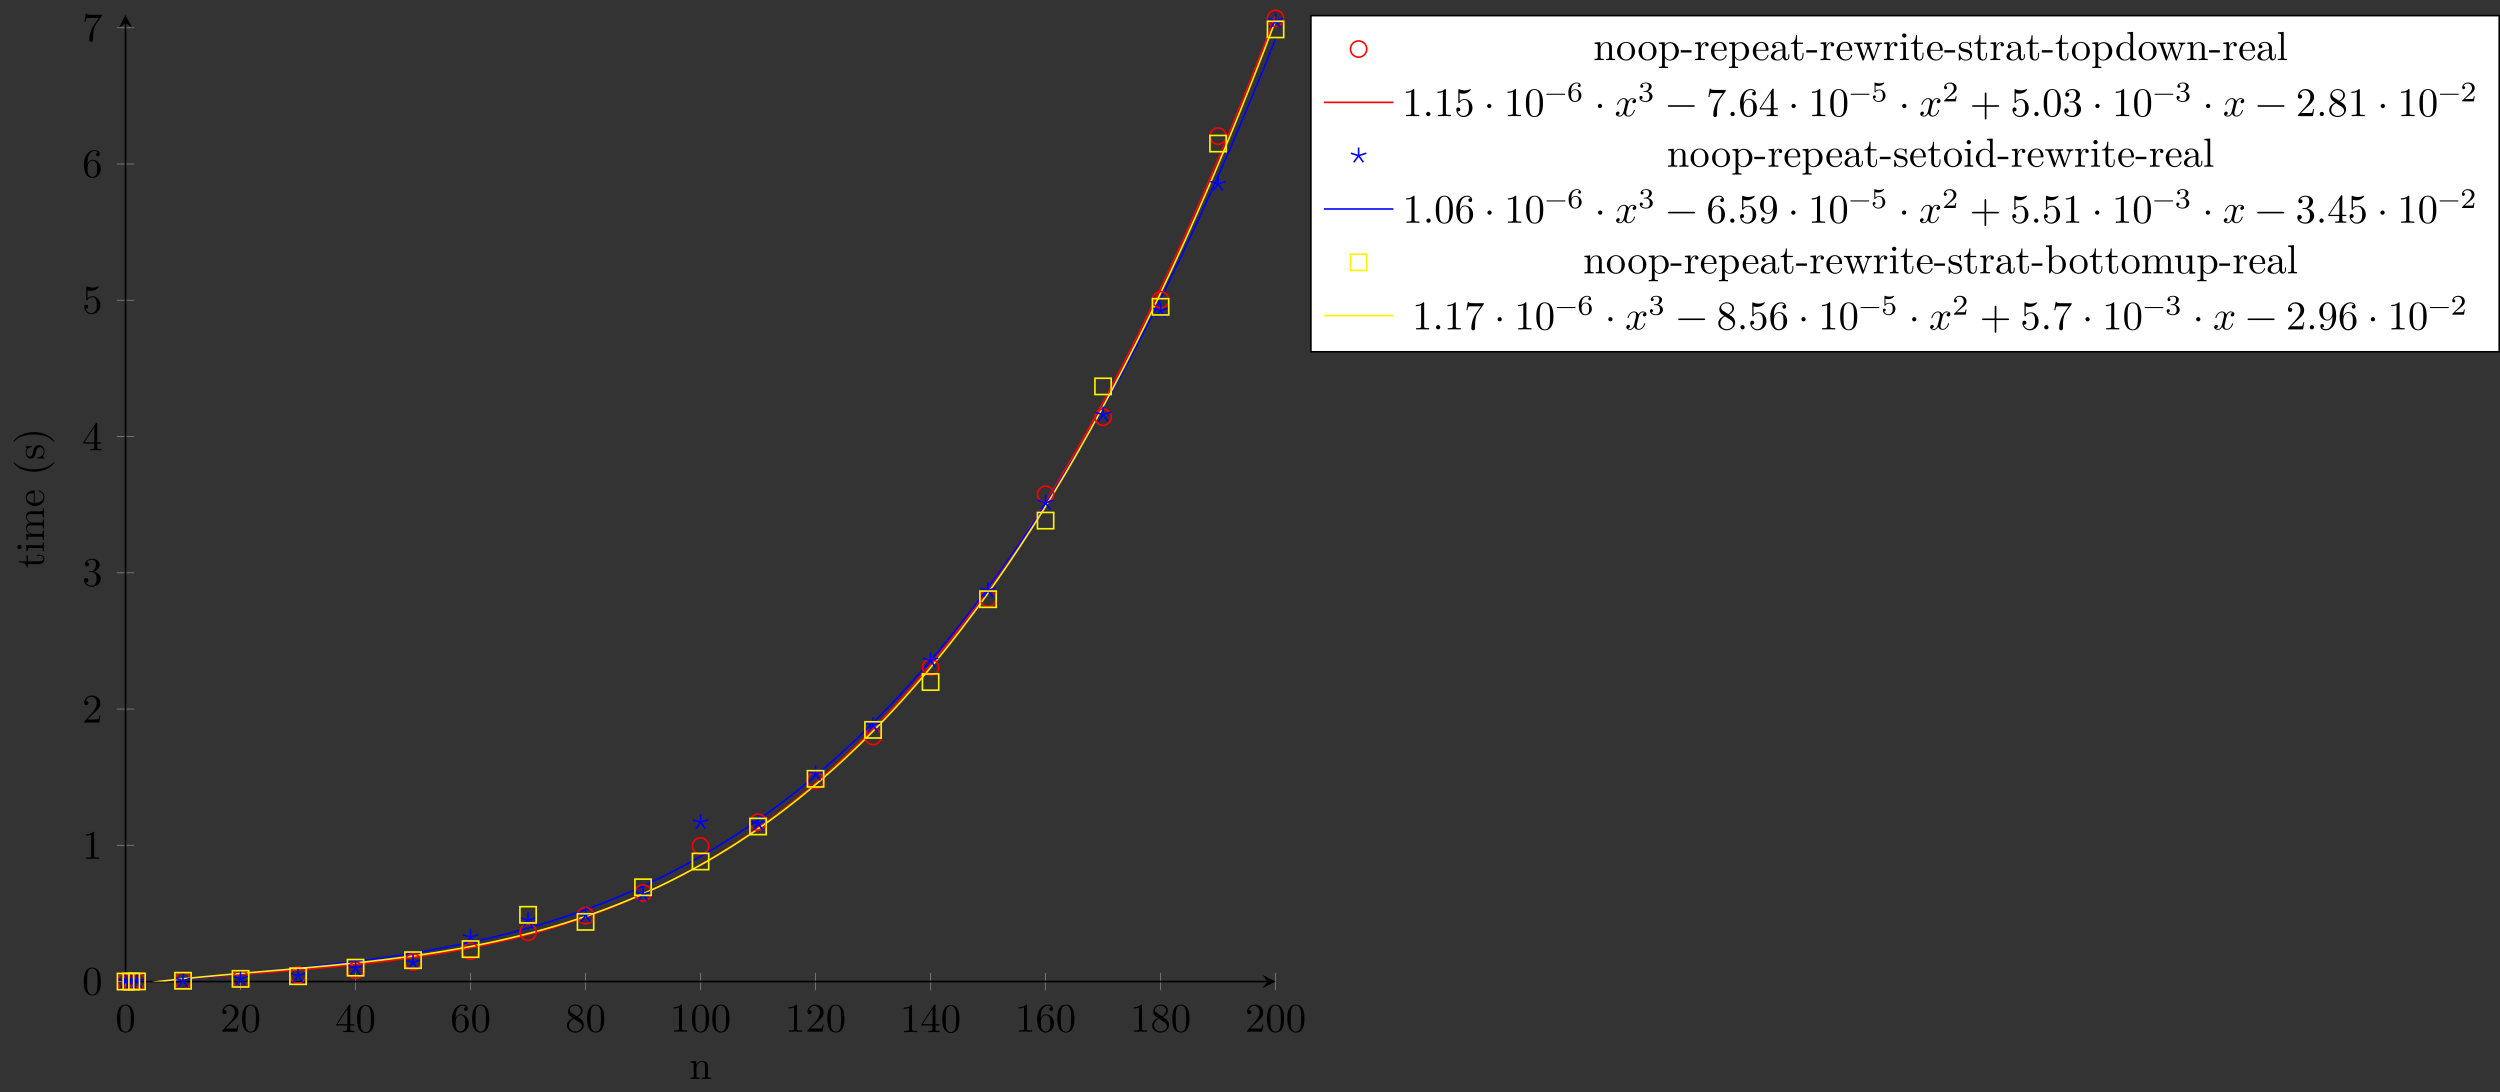 <?xml version="1.0" encoding="UTF-8"?>
<svg xmlns="http://www.w3.org/2000/svg" xmlns:xlink="http://www.w3.org/1999/xlink" width="612.363pt" height="267.6pt" viewBox="0 0 612.363 267.6" version="1.1">
<rect x="0" y="0" width="612.363" height="267.6" fill="#333333" stroke="none"/>
<defs>
<g>
<symbol overflow="visible" id="glyph0-0">
<path style="stroke:none;" d=""/>
</symbol>
<symbol overflow="visible" id="glyph0-1">
<path style="stroke:none;" d="M 4.578 -3.188 C 4.578 -3.984 4.531 -4.781 4.188 -5.516 C 3.734 -6.484 2.906 -6.641 2.5 -6.641 C 1.891 -6.641 1.172 -6.375 0.75 -5.453 C 0.438 -4.766 0.391 -3.984 0.391 -3.188 C 0.391 -2.438 0.422 -1.547 0.844 -0.781 C 1.266 0.016 2 0.219 2.484 0.219 C 3.016 0.219 3.781 0.016 4.219 -0.938 C 4.531 -1.625 4.578 -2.406 4.578 -3.188 Z M 3.766 -3.312 C 3.766 -2.562 3.766 -1.891 3.656 -1.25 C 3.5 -0.297 2.938 0 2.484 0 C 2.094 0 1.5 -0.25 1.328 -1.203 C 1.219 -1.797 1.219 -2.719 1.219 -3.312 C 1.219 -3.953 1.219 -4.609 1.297 -5.141 C 1.484 -6.328 2.234 -6.422 2.484 -6.422 C 2.812 -6.422 3.469 -6.234 3.656 -5.25 C 3.766 -4.688 3.766 -3.938 3.766 -3.312 Z M 3.766 -3.312 "/>
</symbol>
<symbol overflow="visible" id="glyph0-2">
<path style="stroke:none;" d="M 4.469 -1.734 L 4.234 -1.734 C 4.172 -1.438 4.109 -1 4 -0.844 C 3.938 -0.766 3.281 -0.766 3.062 -0.766 L 1.266 -0.766 L 2.328 -1.797 C 3.875 -3.172 4.469 -3.703 4.469 -4.703 C 4.469 -5.844 3.578 -6.641 2.359 -6.641 C 1.234 -6.641 0.5 -5.719 0.5 -4.828 C 0.5 -4.281 1 -4.281 1.031 -4.281 C 1.203 -4.281 1.547 -4.391 1.547 -4.812 C 1.547 -5.062 1.359 -5.328 1.016 -5.328 C 0.938 -5.328 0.922 -5.328 0.891 -5.312 C 1.109 -5.969 1.656 -6.328 2.234 -6.328 C 3.141 -6.328 3.562 -5.516 3.562 -4.703 C 3.562 -3.906 3.078 -3.125 2.516 -2.5 L 0.609 -0.375 C 0.5 -0.266 0.5 -0.234 0.5 0 L 4.203 0 Z M 4.469 -1.734 "/>
</symbol>
<symbol overflow="visible" id="glyph0-3">
<path style="stroke:none;" d="M 4.688 -1.641 L 4.688 -1.953 L 3.703 -1.953 L 3.703 -6.484 C 3.703 -6.688 3.703 -6.75 3.531 -6.75 C 3.453 -6.75 3.422 -6.75 3.344 -6.625 L 0.281 -1.953 L 0.281 -1.641 L 2.938 -1.641 L 2.938 -0.781 C 2.938 -0.422 2.906 -0.312 2.172 -0.312 L 1.969 -0.312 L 1.969 0 C 2.375 -0.031 2.891 -0.031 3.312 -0.031 C 3.734 -0.031 4.25 -0.031 4.672 0 L 4.672 -0.312 L 4.453 -0.312 C 3.719 -0.312 3.703 -0.422 3.703 -0.781 L 3.703 -1.641 Z M 2.984 -1.953 L 0.562 -1.953 L 2.984 -5.672 Z M 2.984 -1.953 "/>
</symbol>
<symbol overflow="visible" id="glyph0-4">
<path style="stroke:none;" d="M 4.562 -2.031 C 4.562 -3.297 3.672 -4.25 2.562 -4.25 C 1.891 -4.25 1.516 -3.75 1.312 -3.266 L 1.312 -3.516 C 1.312 -6.031 2.547 -6.391 3.062 -6.391 C 3.297 -6.391 3.719 -6.328 3.938 -5.984 C 3.781 -5.984 3.391 -5.984 3.391 -5.547 C 3.391 -5.234 3.625 -5.078 3.844 -5.078 C 4 -5.078 4.312 -5.172 4.312 -5.562 C 4.312 -6.156 3.875 -6.641 3.047 -6.641 C 1.766 -6.641 0.422 -5.359 0.422 -3.156 C 0.422 -0.484 1.578 0.219 2.5 0.219 C 3.609 0.219 4.562 -0.719 4.562 -2.031 Z M 3.656 -2.047 C 3.656 -1.562 3.656 -1.062 3.484 -0.703 C 3.188 -0.109 2.734 -0.062 2.5 -0.062 C 1.875 -0.062 1.578 -0.656 1.516 -0.812 C 1.328 -1.281 1.328 -2.078 1.328 -2.25 C 1.328 -3.031 1.656 -4.031 2.547 -4.031 C 2.719 -4.031 3.172 -4.031 3.484 -3.406 C 3.656 -3.047 3.656 -2.531 3.656 -2.047 Z M 3.656 -2.047 "/>
</symbol>
<symbol overflow="visible" id="glyph0-5">
<path style="stroke:none;" d="M 4.562 -1.672 C 4.562 -2.031 4.453 -2.484 4.062 -2.906 C 3.875 -3.109 3.719 -3.203 3.078 -3.609 C 3.797 -3.984 4.281 -4.5 4.281 -5.156 C 4.281 -6.078 3.406 -6.641 2.5 -6.641 C 1.5 -6.641 0.688 -5.906 0.688 -4.969 C 0.688 -4.797 0.703 -4.344 1.125 -3.875 C 1.234 -3.766 1.609 -3.516 1.859 -3.344 C 1.281 -3.047 0.422 -2.5 0.422 -1.5 C 0.422 -0.453 1.438 0.219 2.484 0.219 C 3.609 0.219 4.562 -0.609 4.562 -1.672 Z M 3.844 -5.156 C 3.844 -4.578 3.453 -4.109 2.859 -3.766 L 1.625 -4.562 C 1.172 -4.859 1.125 -5.188 1.125 -5.359 C 1.125 -5.969 1.781 -6.391 2.484 -6.391 C 3.203 -6.391 3.844 -5.875 3.844 -5.156 Z M 4.062 -1.312 C 4.062 -0.578 3.312 -0.062 2.5 -0.062 C 1.641 -0.062 0.922 -0.672 0.922 -1.5 C 0.922 -2.078 1.234 -2.719 2.078 -3.188 L 3.312 -2.406 C 3.594 -2.219 4.062 -1.922 4.062 -1.312 Z M 4.062 -1.312 "/>
</symbol>
<symbol overflow="visible" id="glyph0-6">
<path style="stroke:none;" d="M 4.172 0 L 4.172 -0.312 L 3.859 -0.312 C 2.953 -0.312 2.938 -0.422 2.938 -0.781 L 2.938 -6.375 C 2.938 -6.625 2.938 -6.641 2.703 -6.641 C 2.078 -6 1.203 -6 0.891 -6 L 0.891 -5.688 C 1.094 -5.688 1.672 -5.688 2.188 -5.953 L 2.188 -0.781 C 2.188 -0.422 2.156 -0.312 1.266 -0.312 L 0.953 -0.312 L 0.953 0 C 1.297 -0.031 2.156 -0.031 2.562 -0.031 C 2.953 -0.031 3.828 -0.031 4.172 0 Z M 4.172 0 "/>
</symbol>
<symbol overflow="visible" id="glyph0-7">
<path style="stroke:none;" d="M 4.562 -1.703 C 4.562 -2.516 3.922 -3.297 2.891 -3.516 C 3.703 -3.781 4.281 -4.469 4.281 -5.266 C 4.281 -6.078 3.406 -6.641 2.453 -6.641 C 1.453 -6.641 0.688 -6.047 0.688 -5.281 C 0.688 -4.953 0.906 -4.766 1.203 -4.766 C 1.5 -4.766 1.703 -4.984 1.703 -5.281 C 1.703 -5.766 1.234 -5.766 1.094 -5.766 C 1.391 -6.266 2.047 -6.391 2.406 -6.391 C 2.828 -6.391 3.375 -6.172 3.375 -5.281 C 3.375 -5.156 3.344 -4.578 3.094 -4.141 C 2.797 -3.656 2.453 -3.625 2.203 -3.625 C 2.125 -3.609 1.891 -3.594 1.812 -3.594 C 1.734 -3.578 1.672 -3.562 1.672 -3.469 C 1.672 -3.359 1.734 -3.359 1.906 -3.359 L 2.344 -3.359 C 3.156 -3.359 3.531 -2.688 3.531 -1.703 C 3.531 -0.344 2.844 -0.062 2.406 -0.062 C 1.969 -0.062 1.219 -0.234 0.875 -0.812 C 1.219 -0.766 1.531 -0.984 1.531 -1.359 C 1.531 -1.719 1.266 -1.922 0.984 -1.922 C 0.734 -1.922 0.422 -1.781 0.422 -1.344 C 0.422 -0.438 1.344 0.219 2.438 0.219 C 3.656 0.219 4.562 -0.688 4.562 -1.703 Z M 4.562 -1.703 "/>
</symbol>
<symbol overflow="visible" id="glyph0-8">
<path style="stroke:none;" d="M 4.469 -2 C 4.469 -3.188 3.656 -4.188 2.578 -4.188 C 2.109 -4.188 1.672 -4.031 1.312 -3.672 L 1.312 -5.625 C 1.516 -5.562 1.844 -5.5 2.156 -5.5 C 3.391 -5.5 4.094 -6.406 4.094 -6.531 C 4.094 -6.594 4.062 -6.641 3.984 -6.641 C 3.984 -6.641 3.953 -6.641 3.906 -6.609 C 3.703 -6.516 3.219 -6.312 2.547 -6.312 C 2.156 -6.312 1.688 -6.391 1.219 -6.594 C 1.141 -6.625 1.109 -6.625 1.109 -6.625 C 1 -6.625 1 -6.547 1 -6.391 L 1 -3.438 C 1 -3.266 1 -3.188 1.141 -3.188 C 1.219 -3.188 1.234 -3.203 1.281 -3.266 C 1.391 -3.422 1.75 -3.969 2.562 -3.969 C 3.078 -3.969 3.328 -3.516 3.406 -3.328 C 3.562 -2.953 3.594 -2.578 3.594 -2.078 C 3.594 -1.719 3.594 -1.125 3.344 -0.703 C 3.109 -0.312 2.734 -0.062 2.281 -0.062 C 1.562 -0.062 0.984 -0.594 0.812 -1.172 C 0.844 -1.172 0.875 -1.156 0.984 -1.156 C 1.312 -1.156 1.484 -1.406 1.484 -1.641 C 1.484 -1.891 1.312 -2.141 0.984 -2.141 C 0.844 -2.141 0.5 -2.062 0.5 -1.609 C 0.5 -0.75 1.188 0.219 2.297 0.219 C 3.453 0.219 4.469 -0.734 4.469 -2 Z M 4.469 -2 "/>
</symbol>
<symbol overflow="visible" id="glyph0-9">
<path style="stroke:none;" d="M 4.828 -6.422 L 2.406 -6.422 C 1.203 -6.422 1.172 -6.547 1.141 -6.734 L 0.891 -6.734 L 0.562 -4.688 L 0.812 -4.688 C 0.844 -4.844 0.922 -5.469 1.062 -5.594 C 1.125 -5.656 1.906 -5.656 2.031 -5.656 L 4.094 -5.656 L 2.984 -4.078 C 2.078 -2.734 1.75 -1.344 1.75 -0.328 C 1.75 -0.234 1.75 0.219 2.219 0.219 C 2.672 0.219 2.672 -0.234 2.672 -0.328 L 2.672 -0.844 C 2.672 -1.391 2.703 -1.938 2.781 -2.469 C 2.828 -2.703 2.953 -3.562 3.406 -4.172 L 4.75 -6.078 C 4.828 -6.188 4.828 -6.203 4.828 -6.422 Z M 4.828 -6.422 "/>
</symbol>
<symbol overflow="visible" id="glyph0-10">
<path style="stroke:none;" d="M 1.906 -0.531 C 1.906 -0.812 1.672 -1.062 1.391 -1.062 C 1.094 -1.062 0.859 -0.812 0.859 -0.531 C 0.859 -0.234 1.094 0 1.391 0 C 1.672 0 1.906 -0.234 1.906 -0.531 Z M 1.906 -0.531 "/>
</symbol>
<symbol overflow="visible" id="glyph0-11">
<path style="stroke:none;" d="M 1.906 -2.5 C 1.906 -2.781 1.672 -3.016 1.391 -3.016 C 1.094 -3.016 0.859 -2.781 0.859 -2.5 C 0.859 -2.203 1.094 -1.969 1.391 -1.969 C 1.672 -1.969 1.906 -2.203 1.906 -2.5 Z M 1.906 -2.5 "/>
</symbol>
<symbol overflow="visible" id="glyph0-12">
<path style="stroke:none;" d="M 5.25 -3.75 C 5.25 -4.266 4.672 -4.406 4.328 -4.406 C 3.75 -4.406 3.406 -3.875 3.281 -3.656 C 3.031 -4.312 2.5 -4.406 2.203 -4.406 C 1.172 -4.406 0.594 -3.125 0.594 -2.875 C 0.594 -2.766 0.719 -2.766 0.719 -2.766 C 0.797 -2.766 0.828 -2.797 0.844 -2.875 C 1.188 -3.938 1.844 -4.188 2.188 -4.188 C 2.375 -4.188 2.719 -4.094 2.719 -3.516 C 2.719 -3.203 2.547 -2.547 2.188 -1.141 C 2.031 -0.531 1.672 -0.109 1.234 -0.109 C 1.172 -0.109 0.953 -0.109 0.734 -0.234 C 0.984 -0.297 1.203 -0.5 1.203 -0.781 C 1.203 -1.047 0.984 -1.125 0.844 -1.125 C 0.531 -1.125 0.297 -0.875 0.297 -0.547 C 0.297 -0.094 0.781 0.109 1.219 0.109 C 1.891 0.109 2.25 -0.594 2.266 -0.641 C 2.391 -0.281 2.75 0.109 3.344 0.109 C 4.375 0.109 4.938 -1.172 4.938 -1.422 C 4.938 -1.531 4.859 -1.531 4.828 -1.531 C 4.734 -1.531 4.719 -1.484 4.688 -1.422 C 4.359 -0.344 3.688 -0.109 3.375 -0.109 C 2.984 -0.109 2.828 -0.422 2.828 -0.766 C 2.828 -0.984 2.875 -1.203 2.984 -1.641 L 3.328 -3.016 C 3.391 -3.266 3.625 -4.188 4.312 -4.188 C 4.359 -4.188 4.609 -4.188 4.812 -4.062 C 4.531 -4 4.344 -3.766 4.344 -3.516 C 4.344 -3.359 4.453 -3.172 4.719 -3.172 C 4.938 -3.172 5.25 -3.344 5.25 -3.75 Z M 5.25 -3.75 "/>
</symbol>
<symbol overflow="visible" id="glyph0-13">
<path style="stroke:none;" d="M 7.203 -2.5 C 7.203 -2.609 7.109 -2.688 7 -2.688 L 0.75 -2.688 C 0.641 -2.688 0.562 -2.609 0.562 -2.5 C 0.562 -2.375 0.641 -2.297 0.75 -2.297 L 7 -2.297 C 7.109 -2.297 7.203 -2.375 7.203 -2.5 Z M 7.203 -2.5 "/>
</symbol>
<symbol overflow="visible" id="glyph0-14">
<path style="stroke:none;" d="M 7.203 -2.5 C 7.203 -2.609 7.109 -2.688 7 -2.688 L 4.078 -2.688 L 4.078 -5.609 C 4.078 -5.719 3.984 -5.812 3.875 -5.812 C 3.766 -5.812 3.672 -5.719 3.672 -5.609 L 3.672 -2.688 L 0.75 -2.688 C 0.641 -2.688 0.562 -2.609 0.562 -2.5 C 0.562 -2.375 0.641 -2.297 0.75 -2.297 L 3.672 -2.297 L 3.672 0.625 C 3.672 0.734 3.766 0.828 3.875 0.828 C 3.984 0.828 4.078 0.734 4.078 0.625 L 4.078 -2.297 L 7 -2.297 C 7.109 -2.297 7.203 -2.375 7.203 -2.5 Z M 7.203 -2.5 "/>
</symbol>
<symbol overflow="visible" id="glyph0-15">
<path style="stroke:none;" d="M 4.562 -3.281 C 4.562 -5.969 3.406 -6.641 2.516 -6.641 C 1.969 -6.641 1.484 -6.453 1.062 -6.016 C 0.641 -5.562 0.422 -5.141 0.422 -4.391 C 0.422 -3.156 1.297 -2.172 2.406 -2.172 C 3.016 -2.172 3.422 -2.594 3.656 -3.172 L 3.656 -2.844 C 3.656 -0.516 2.625 -0.062 2.047 -0.062 C 1.875 -0.062 1.328 -0.078 1.062 -0.422 C 1.5 -0.422 1.578 -0.703 1.578 -0.875 C 1.578 -1.188 1.344 -1.328 1.125 -1.328 C 0.969 -1.328 0.672 -1.25 0.672 -0.859 C 0.672 -0.188 1.203 0.219 2.047 0.219 C 3.344 0.219 4.562 -1.141 4.562 -3.281 Z M 3.641 -4.203 C 3.641 -3.375 3.297 -2.406 2.422 -2.406 C 2.266 -2.406 1.797 -2.406 1.5 -3.031 C 1.312 -3.406 1.312 -3.891 1.312 -4.391 C 1.312 -4.922 1.312 -5.391 1.531 -5.766 C 1.797 -6.266 2.172 -6.391 2.516 -6.391 C 2.984 -6.391 3.312 -6.047 3.484 -5.609 C 3.594 -5.281 3.641 -4.656 3.641 -4.203 Z M 3.641 -4.203 "/>
</symbol>
<symbol overflow="visible" id="glyph1-0">
<path style="stroke:none;" d=""/>
</symbol>
<symbol overflow="visible" id="glyph1-1">
<path style="stroke:none;" d="M 5.328 0 L 5.328 -0.312 C 4.812 -0.312 4.562 -0.312 4.562 -0.609 L 4.562 -2.516 C 4.562 -3.375 4.562 -3.672 4.25 -4.031 C 4.109 -4.203 3.781 -4.406 3.203 -4.406 C 2.469 -4.406 2 -3.984 1.719 -3.359 L 1.719 -4.406 L 0.312 -4.297 L 0.312 -3.984 C 1.016 -3.984 1.094 -3.922 1.094 -3.422 L 1.094 -0.75 C 1.094 -0.312 0.984 -0.312 0.312 -0.312 L 0.312 0 L 1.453 -0.031 L 2.562 0 L 2.562 -0.312 C 1.891 -0.312 1.781 -0.312 1.781 -0.75 L 1.781 -2.594 C 1.781 -3.625 2.5 -4.188 3.125 -4.188 C 3.766 -4.188 3.875 -3.656 3.875 -3.078 L 3.875 -0.75 C 3.875 -0.312 3.766 -0.312 3.094 -0.312 L 3.094 0 L 4.219 -0.031 Z M 5.328 0 "/>
</symbol>
<symbol overflow="visible" id="glyph1-2">
<path style="stroke:none;" d="M 4.688 -2.141 C 4.688 -3.406 3.703 -4.469 2.5 -4.469 C 1.25 -4.469 0.281 -3.375 0.281 -2.141 C 0.281 -0.844 1.312 0.109 2.484 0.109 C 3.688 0.109 4.688 -0.875 4.688 -2.141 Z M 3.875 -2.219 C 3.875 -1.859 3.875 -1.312 3.656 -0.875 C 3.422 -0.422 2.984 -0.141 2.5 -0.141 C 2.062 -0.141 1.625 -0.344 1.359 -0.812 C 1.109 -1.25 1.109 -1.859 1.109 -2.219 C 1.109 -2.609 1.109 -3.141 1.344 -3.578 C 1.609 -4.031 2.078 -4.25 2.484 -4.25 C 2.922 -4.25 3.344 -4.031 3.609 -3.594 C 3.875 -3.172 3.875 -2.594 3.875 -2.219 Z M 3.875 -2.219 "/>
</symbol>
<symbol overflow="visible" id="glyph1-3">
<path style="stroke:none;" d="M 5.188 -2.156 C 5.188 -3.422 4.234 -4.406 3.109 -4.406 C 2.328 -4.406 1.906 -3.969 1.719 -3.75 L 1.719 -4.406 L 0.281 -4.297 L 0.281 -3.984 C 0.984 -3.984 1.062 -3.922 1.062 -3.484 L 1.062 1.172 C 1.062 1.625 0.953 1.625 0.281 1.625 L 0.281 1.938 L 1.391 1.906 L 2.516 1.938 L 2.516 1.625 C 1.859 1.625 1.75 1.625 1.75 1.172 L 1.75 -0.594 C 1.797 -0.422 2.219 0.109 2.969 0.109 C 4.156 0.109 5.188 -0.875 5.188 -2.156 Z M 4.359 -2.156 C 4.359 -0.953 3.672 -0.109 2.938 -0.109 C 2.531 -0.109 2.156 -0.312 1.891 -0.719 C 1.75 -0.922 1.75 -0.938 1.75 -1.141 L 1.75 -3.359 C 2.031 -3.875 2.516 -4.156 3.031 -4.156 C 3.766 -4.156 4.359 -3.281 4.359 -2.156 Z M 4.359 -2.156 "/>
</symbol>
<symbol overflow="visible" id="glyph1-4">
<path style="stroke:none;" d="M 2.75 -1.859 L 2.75 -2.438 L 0.109 -2.438 L 0.109 -1.859 Z M 2.75 -1.859 "/>
</symbol>
<symbol overflow="visible" id="glyph1-5">
<path style="stroke:none;" d="M 3.625 -3.797 C 3.625 -4.109 3.312 -4.406 2.891 -4.406 C 2.156 -4.406 1.797 -3.734 1.672 -3.312 L 1.672 -4.406 L 0.281 -4.297 L 0.281 -3.984 C 0.984 -3.984 1.062 -3.922 1.062 -3.422 L 1.062 -0.75 C 1.062 -0.312 0.953 -0.312 0.281 -0.312 L 0.281 0 L 1.422 -0.031 C 1.812 -0.031 2.281 -0.031 2.688 0 L 2.688 -0.312 L 2.469 -0.312 C 1.734 -0.312 1.719 -0.422 1.719 -0.781 L 1.719 -2.312 C 1.719 -3.297 2.141 -4.188 2.891 -4.188 C 2.953 -4.188 2.984 -4.188 3 -4.172 C 2.969 -4.172 2.766 -4.047 2.766 -3.781 C 2.766 -3.516 2.984 -3.359 3.203 -3.359 C 3.375 -3.359 3.625 -3.484 3.625 -3.797 Z M 3.625 -3.797 "/>
</symbol>
<symbol overflow="visible" id="glyph1-6">
<path style="stroke:none;" d="M 4.141 -1.188 C 4.141 -1.281 4.062 -1.312 4 -1.312 C 3.922 -1.312 3.891 -1.25 3.875 -1.172 C 3.531 -0.141 2.625 -0.141 2.531 -0.141 C 2.031 -0.141 1.641 -0.438 1.406 -0.812 C 1.109 -1.281 1.109 -1.938 1.109 -2.297 L 3.891 -2.297 C 4.109 -2.297 4.141 -2.297 4.141 -2.516 C 4.141 -3.5 3.594 -4.469 2.359 -4.469 C 1.203 -4.469 0.281 -3.438 0.281 -2.188 C 0.281 -0.859 1.328 0.109 2.469 0.109 C 3.688 0.109 4.141 -1 4.141 -1.188 Z M 3.484 -2.516 L 1.109 -2.516 C 1.172 -4 2.016 -4.25 2.359 -4.25 C 3.375 -4.25 3.484 -2.906 3.484 -2.516 Z M 3.484 -2.516 "/>
</symbol>
<symbol overflow="visible" id="glyph1-7">
<path style="stroke:none;" d="M 4.812 -0.891 L 4.812 -1.453 L 4.562 -1.453 L 4.562 -0.891 C 4.562 -0.312 4.312 -0.25 4.203 -0.25 C 3.875 -0.25 3.844 -0.703 3.844 -0.75 L 3.844 -2.734 C 3.844 -3.156 3.844 -3.547 3.484 -3.922 C 3.094 -4.312 2.594 -4.469 2.109 -4.469 C 1.297 -4.469 0.609 -4 0.609 -3.344 C 0.609 -3.047 0.812 -2.875 1.062 -2.875 C 1.344 -2.875 1.531 -3.078 1.531 -3.328 C 1.531 -3.453 1.469 -3.781 1.016 -3.781 C 1.281 -4.141 1.781 -4.25 2.094 -4.25 C 2.578 -4.25 3.156 -3.859 3.156 -2.969 L 3.156 -2.609 C 2.641 -2.578 1.938 -2.547 1.312 -2.25 C 0.562 -1.906 0.312 -1.391 0.312 -0.953 C 0.312 -0.141 1.281 0.109 1.906 0.109 C 2.578 0.109 3.031 -0.297 3.219 -0.75 C 3.266 -0.359 3.531 0.062 4 0.062 C 4.203 0.062 4.812 -0.078 4.812 -0.891 Z M 3.156 -1.391 C 3.156 -0.453 2.438 -0.109 1.984 -0.109 C 1.5 -0.109 1.094 -0.453 1.094 -0.953 C 1.094 -1.5 1.5 -2.328 3.156 -2.391 Z M 3.156 -1.391 "/>
</symbol>
<symbol overflow="visible" id="glyph1-8">
<path style="stroke:none;" d="M 3.312 -1.234 L 3.312 -1.797 L 3.062 -1.797 L 3.062 -1.25 C 3.062 -0.516 2.766 -0.141 2.391 -0.141 C 1.719 -0.141 1.719 -1.047 1.719 -1.219 L 1.719 -3.984 L 3.156 -3.984 L 3.156 -4.297 L 1.719 -4.297 L 1.719 -6.125 L 1.469 -6.125 C 1.469 -5.312 1.172 -4.25 0.188 -4.203 L 0.188 -3.984 L 1.031 -3.984 L 1.031 -1.234 C 1.031 -0.016 1.969 0.109 2.328 0.109 C 3.031 0.109 3.312 -0.594 3.312 -1.234 Z M 3.312 -1.234 "/>
</symbol>
<symbol overflow="visible" id="glyph1-9">
<path style="stroke:none;" d="M 7.016 -3.984 L 7.016 -4.297 C 6.781 -4.281 6.5 -4.266 6.281 -4.266 L 5.359 -4.297 L 5.359 -3.984 C 5.719 -3.984 5.938 -3.797 5.938 -3.516 C 5.938 -3.453 5.938 -3.422 5.875 -3.297 L 4.969 -0.75 L 3.984 -3.531 C 3.953 -3.656 3.938 -3.672 3.938 -3.719 C 3.938 -3.984 4.328 -3.984 4.531 -3.984 L 4.531 -4.297 L 3.484 -4.266 C 3.188 -4.266 2.906 -4.281 2.609 -4.297 L 2.609 -3.984 C 2.969 -3.984 3.125 -3.969 3.234 -3.844 C 3.281 -3.781 3.391 -3.484 3.453 -3.297 L 2.609 -0.875 L 1.656 -3.531 C 1.609 -3.656 1.609 -3.672 1.609 -3.719 C 1.609 -3.984 2 -3.984 2.188 -3.984 L 2.188 -4.297 L 1.109 -4.266 L 0.172 -4.297 L 0.172 -3.984 C 0.672 -3.984 0.797 -3.953 0.922 -3.641 L 2.172 -0.109 C 2.219 0.031 2.25 0.109 2.375 0.109 C 2.516 0.109 2.531 0.047 2.578 -0.094 L 3.594 -2.906 L 4.609 -0.078 C 4.641 0.031 4.672 0.109 4.812 0.109 C 4.938 0.109 4.969 0.016 5 -0.078 L 6.172 -3.344 C 6.344 -3.844 6.656 -3.984 7.016 -3.984 Z M 7.016 -3.984 "/>
</symbol>
<symbol overflow="visible" id="glyph1-10">
<path style="stroke:none;" d="M 2.469 0 L 2.469 -0.312 C 1.797 -0.312 1.766 -0.359 1.766 -0.75 L 1.766 -4.406 L 0.375 -4.297 L 0.375 -3.984 C 1.016 -3.984 1.109 -3.922 1.109 -3.438 L 1.109 -0.75 C 1.109 -0.312 1 -0.312 0.328 -0.312 L 0.328 0 L 1.422 -0.031 C 1.781 -0.031 2.125 -0.016 2.469 0 Z M 1.906 -6.016 C 1.906 -6.297 1.688 -6.547 1.391 -6.547 C 1.047 -6.547 0.844 -6.266 0.844 -6.016 C 0.844 -5.75 1.078 -5.5 1.375 -5.5 C 1.719 -5.5 1.906 -5.766 1.906 -6.016 Z M 1.906 -6.016 "/>
</symbol>
<symbol overflow="visible" id="glyph1-11">
<path style="stroke:none;" d="M 3.594 -1.281 C 3.594 -1.797 3.297 -2.109 3.172 -2.219 C 2.844 -2.547 2.453 -2.625 2.031 -2.703 C 1.469 -2.812 0.812 -2.938 0.812 -3.516 C 0.812 -3.875 1.062 -4.281 1.922 -4.281 C 3.016 -4.281 3.078 -3.375 3.094 -3.078 C 3.094 -2.984 3.203 -2.984 3.203 -2.984 C 3.344 -2.984 3.344 -3.031 3.344 -3.219 L 3.344 -4.234 C 3.344 -4.391 3.344 -4.469 3.234 -4.469 C 3.188 -4.469 3.156 -4.469 3.031 -4.344 C 3 -4.312 2.906 -4.219 2.859 -4.188 C 2.484 -4.469 2.078 -4.469 1.922 -4.469 C 0.703 -4.469 0.328 -3.797 0.328 -3.234 C 0.328 -2.891 0.484 -2.609 0.75 -2.391 C 1.078 -2.141 1.359 -2.078 2.078 -1.938 C 2.297 -1.891 3.109 -1.734 3.109 -1.016 C 3.109 -0.516 2.766 -0.109 1.984 -0.109 C 1.141 -0.109 0.781 -0.672 0.594 -1.531 C 0.562 -1.656 0.562 -1.688 0.453 -1.688 C 0.328 -1.688 0.328 -1.625 0.328 -1.453 L 0.328 -0.125 C 0.328 0.047 0.328 0.109 0.438 0.109 C 0.484 0.109 0.5 0.094 0.688 -0.094 C 0.703 -0.109 0.703 -0.125 0.891 -0.312 C 1.328 0.094 1.781 0.109 1.984 0.109 C 3.125 0.109 3.594 -0.562 3.594 -1.281 Z M 3.594 -1.281 "/>
</symbol>
<symbol overflow="visible" id="glyph1-12">
<path style="stroke:none;" d="M 5.25 0 L 5.25 -0.312 C 4.562 -0.312 4.469 -0.375 4.469 -0.875 L 4.469 -6.922 L 3.047 -6.812 L 3.047 -6.5 C 3.734 -6.5 3.812 -6.438 3.812 -5.938 L 3.812 -3.781 C 3.531 -4.141 3.094 -4.406 2.562 -4.406 C 1.391 -4.406 0.344 -3.422 0.344 -2.141 C 0.344 -0.875 1.312 0.109 2.453 0.109 C 3.094 0.109 3.531 -0.234 3.781 -0.547 L 3.781 0.109 Z M 3.781 -1.172 C 3.781 -1 3.781 -0.984 3.672 -0.812 C 3.375 -0.328 2.938 -0.109 2.5 -0.109 C 2.047 -0.109 1.688 -0.375 1.453 -0.75 C 1.203 -1.156 1.172 -1.719 1.172 -2.141 C 1.172 -2.5 1.188 -3.094 1.469 -3.547 C 1.688 -3.859 2.062 -4.188 2.609 -4.188 C 2.953 -4.188 3.375 -4.031 3.672 -3.594 C 3.781 -3.422 3.781 -3.406 3.781 -3.219 Z M 3.781 -1.172 "/>
</symbol>
<symbol overflow="visible" id="glyph1-13">
<path style="stroke:none;" d="M 2.547 0 L 2.547 -0.312 C 1.875 -0.312 1.766 -0.312 1.766 -0.75 L 1.766 -6.922 L 0.328 -6.812 L 0.328 -6.5 C 1.031 -6.5 1.109 -6.438 1.109 -5.938 L 1.109 -0.75 C 1.109 -0.312 1 -0.312 0.328 -0.312 L 0.328 0 L 1.438 -0.031 Z M 2.547 0 "/>
</symbol>
<symbol overflow="visible" id="glyph1-14">
<path style="stroke:none;" d="M 5.188 -2.156 C 5.188 -3.422 4.219 -4.406 3.078 -4.406 C 2.297 -4.406 1.875 -3.938 1.719 -3.766 L 1.719 -6.922 L 0.281 -6.812 L 0.281 -6.5 C 0.984 -6.5 1.062 -6.438 1.062 -5.938 L 1.062 0 L 1.312 0 L 1.672 -0.625 C 1.812 -0.391 2.234 0.109 2.969 0.109 C 4.156 0.109 5.188 -0.875 5.188 -2.156 Z M 4.359 -2.156 C 4.359 -1.797 4.344 -1.203 4.062 -0.75 C 3.844 -0.438 3.469 -0.109 2.938 -0.109 C 2.484 -0.109 2.125 -0.344 1.891 -0.719 C 1.75 -0.922 1.75 -0.953 1.75 -1.141 L 1.75 -3.188 C 1.75 -3.375 1.75 -3.391 1.859 -3.547 C 2.25 -4.109 2.797 -4.188 3.031 -4.188 C 3.484 -4.188 3.844 -3.922 4.078 -3.547 C 4.344 -3.141 4.359 -2.578 4.359 -2.156 Z M 4.359 -2.156 "/>
</symbol>
<symbol overflow="visible" id="glyph1-15">
<path style="stroke:none;" d="M 8.109 0 L 8.109 -0.312 C 7.594 -0.312 7.344 -0.312 7.328 -0.609 L 7.328 -2.516 C 7.328 -3.375 7.328 -3.672 7.016 -4.031 C 6.875 -4.203 6.547 -4.406 5.969 -4.406 C 5.141 -4.406 4.688 -3.812 4.531 -3.422 C 4.391 -4.297 3.656 -4.406 3.203 -4.406 C 2.469 -4.406 2 -3.984 1.719 -3.359 L 1.719 -4.406 L 0.312 -4.297 L 0.312 -3.984 C 1.016 -3.984 1.094 -3.922 1.094 -3.422 L 1.094 -0.75 C 1.094 -0.312 0.984 -0.312 0.312 -0.312 L 0.312 0 L 1.453 -0.031 L 2.562 0 L 2.562 -0.312 C 1.891 -0.312 1.781 -0.312 1.781 -0.75 L 1.781 -2.594 C 1.781 -3.625 2.5 -4.188 3.125 -4.188 C 3.766 -4.188 3.875 -3.656 3.875 -3.078 L 3.875 -0.75 C 3.875 -0.312 3.766 -0.312 3.094 -0.312 L 3.094 0 L 4.219 -0.031 L 5.328 0 L 5.328 -0.312 C 4.672 -0.312 4.562 -0.312 4.562 -0.75 L 4.562 -2.594 C 4.562 -3.625 5.266 -4.188 5.906 -4.188 C 6.531 -4.188 6.641 -3.656 6.641 -3.078 L 6.641 -0.75 C 6.641 -0.312 6.531 -0.312 5.859 -0.312 L 5.859 0 L 6.984 -0.031 Z M 8.109 0 "/>
</symbol>
<symbol overflow="visible" id="glyph1-16">
<path style="stroke:none;" d="M 5.328 0 L 5.328 -0.312 C 4.641 -0.312 4.562 -0.375 4.562 -0.875 L 4.562 -4.406 L 3.094 -4.297 L 3.094 -3.984 C 3.781 -3.984 3.875 -3.922 3.875 -3.422 L 3.875 -1.656 C 3.875 -0.781 3.391 -0.109 2.656 -0.109 C 1.828 -0.109 1.781 -0.578 1.781 -1.094 L 1.781 -4.406 L 0.312 -4.297 L 0.312 -3.984 C 1.094 -3.984 1.094 -3.953 1.094 -3.078 L 1.094 -1.578 C 1.094 -0.797 1.094 0.109 2.609 0.109 C 3.172 0.109 3.609 -0.172 3.891 -0.781 L 3.891 0.109 Z M 5.328 0 "/>
</symbol>
<symbol overflow="visible" id="glyph2-0">
<path style="stroke:none;" d=""/>
</symbol>
<symbol overflow="visible" id="glyph2-1">
<path style="stroke:none;" d="M -1.234 -3.312 L -1.797 -3.312 L -1.797 -3.062 L -1.25 -3.062 C -0.516 -3.062 -0.141 -2.766 -0.141 -2.391 C -0.141 -1.719 -1.047 -1.719 -1.219 -1.719 L -3.984 -1.719 L -3.984 -3.156 L -4.297 -3.156 L -4.297 -1.719 L -6.125 -1.719 L -6.125 -1.469 C -5.312 -1.469 -4.25 -1.172 -4.203 -0.188 L -3.984 -0.188 L -3.984 -1.031 L -1.234 -1.031 C -0.016 -1.031 0.109 -1.969 0.109 -2.328 C 0.109 -3.031 -0.594 -3.312 -1.234 -3.312 Z M -1.234 -3.312 "/>
</symbol>
<symbol overflow="visible" id="glyph2-2">
<path style="stroke:none;" d="M 0 -2.469 L -0.312 -2.469 C -0.312 -1.797 -0.359 -1.766 -0.75 -1.766 L -4.406 -1.766 L -4.297 -0.375 L -3.984 -0.375 C -3.984 -1.016 -3.922 -1.109 -3.438 -1.109 L -0.75 -1.109 C -0.312 -1.109 -0.312 -1 -0.312 -0.328 L 0 -0.328 L -0.031 -1.422 C -0.031 -1.781 -0.016 -2.125 0 -2.469 Z M -6.016 -1.906 C -6.297 -1.906 -6.547 -1.688 -6.547 -1.391 C -6.547 -1.047 -6.266 -0.844 -6.016 -0.844 C -5.75 -0.844 -5.5 -1.078 -5.5 -1.375 C -5.5 -1.719 -5.766 -1.906 -6.016 -1.906 Z M -6.016 -1.906 "/>
</symbol>
<symbol overflow="visible" id="glyph2-3">
<path style="stroke:none;" d="M 0 -8.109 L -0.312 -8.109 C -0.312 -7.594 -0.312 -7.344 -0.609 -7.328 L -2.516 -7.328 C -3.375 -7.328 -3.672 -7.328 -4.031 -7.016 C -4.203 -6.875 -4.406 -6.547 -4.406 -5.969 C -4.406 -5.141 -3.812 -4.688 -3.422 -4.531 C -4.297 -4.391 -4.406 -3.656 -4.406 -3.203 C -4.406 -2.469 -3.984 -2 -3.359 -1.719 L -4.406 -1.719 L -4.297 -0.312 L -3.984 -0.312 C -3.984 -1.016 -3.922 -1.094 -3.422 -1.094 L -0.75 -1.094 C -0.312 -1.094 -0.312 -0.984 -0.312 -0.312 L 0 -0.312 L -0.031 -1.453 L 0 -2.562 L -0.312 -2.562 C -0.312 -1.891 -0.312 -1.781 -0.75 -1.781 L -2.594 -1.781 C -3.625 -1.781 -4.188 -2.5 -4.188 -3.125 C -4.188 -3.766 -3.656 -3.875 -3.078 -3.875 L -0.75 -3.875 C -0.312 -3.875 -0.312 -3.766 -0.312 -3.094 L 0 -3.094 L -0.031 -4.219 L 0 -5.328 L -0.312 -5.328 C -0.312 -4.672 -0.312 -4.562 -0.75 -4.562 L -2.594 -4.562 C -3.625 -4.562 -4.188 -5.266 -4.188 -5.906 C -4.188 -6.531 -3.656 -6.641 -3.078 -6.641 L -0.75 -6.641 C -0.312 -6.641 -0.312 -6.531 -0.312 -5.859 L 0 -5.859 L -0.031 -6.984 Z M 0 -8.109 "/>
</symbol>
<symbol overflow="visible" id="glyph2-4">
<path style="stroke:none;" d="M -1.188 -4.141 C -1.281 -4.141 -1.312 -4.062 -1.312 -4 C -1.312 -3.922 -1.25 -3.891 -1.172 -3.875 C -0.141 -3.531 -0.141 -2.625 -0.141 -2.531 C -0.141 -2.031 -0.438 -1.641 -0.812 -1.406 C -1.281 -1.109 -1.938 -1.109 -2.297 -1.109 L -2.297 -3.891 C -2.297 -4.109 -2.297 -4.141 -2.516 -4.141 C -3.5 -4.141 -4.469 -3.594 -4.469 -2.359 C -4.469 -1.203 -3.438 -0.281 -2.188 -0.281 C -0.859 -0.281 0.109 -1.328 0.109 -2.469 C 0.109 -3.688 -1 -4.141 -1.188 -4.141 Z M -2.516 -3.484 L -2.516 -1.109 C -4 -1.172 -4.25 -2.016 -4.25 -2.359 C -4.25 -3.375 -2.906 -3.484 -2.516 -3.484 Z M -2.516 -3.484 "/>
</symbol>
<symbol overflow="visible" id="glyph2-5">
<path style="stroke:none;" d="M 2.391 -3.297 C 2.359 -3.297 2.344 -3.297 2.172 -3.125 C 0.922 -1.891 -0.969 -1.562 -2.5 -1.562 C -4.234 -1.562 -5.969 -1.938 -7.203 -3.172 C -7.328 -3.297 -7.344 -3.297 -7.375 -3.297 C -7.453 -3.297 -7.484 -3.266 -7.484 -3.203 C -7.484 -3.094 -6.797 -2.203 -5.531 -1.609 C -4.438 -1.109 -3.328 -0.984 -2.5 -0.984 C -1.719 -0.984 -0.516 -1.094 0.625 -1.641 C 1.844 -2.25 2.5 -3.094 2.5 -3.203 C 2.5 -3.266 2.469 -3.297 2.391 -3.297 Z M 2.391 -3.297 "/>
</symbol>
<symbol overflow="visible" id="glyph2-6">
<path style="stroke:none;" d="M -1.281 -3.594 C -1.797 -3.594 -2.109 -3.297 -2.219 -3.172 C -2.547 -2.844 -2.625 -2.453 -2.703 -2.031 C -2.812 -1.469 -2.938 -0.812 -3.516 -0.812 C -3.875 -0.812 -4.281 -1.062 -4.281 -1.922 C -4.281 -3.016 -3.375 -3.078 -3.078 -3.094 C -2.984 -3.094 -2.984 -3.203 -2.984 -3.203 C -2.984 -3.344 -3.031 -3.344 -3.219 -3.344 L -4.234 -3.344 C -4.391 -3.344 -4.469 -3.344 -4.469 -3.234 C -4.469 -3.188 -4.469 -3.156 -4.344 -3.031 C -4.312 -3 -4.219 -2.906 -4.188 -2.859 C -4.469 -2.484 -4.469 -2.078 -4.469 -1.922 C -4.469 -0.703 -3.797 -0.328 -3.234 -0.328 C -2.891 -0.328 -2.609 -0.484 -2.391 -0.75 C -2.141 -1.078 -2.078 -1.359 -1.938 -2.078 C -1.891 -2.297 -1.734 -3.109 -1.016 -3.109 C -0.516 -3.109 -0.109 -2.766 -0.109 -1.984 C -0.109 -1.141 -0.672 -0.781 -1.531 -0.594 C -1.656 -0.562 -1.688 -0.562 -1.688 -0.453 C -1.688 -0.328 -1.625 -0.328 -1.453 -0.328 L -0.125 -0.328 C 0.047 -0.328 0.109 -0.328 0.109 -0.438 C 0.109 -0.484 0.094 -0.5 -0.094 -0.688 C -0.109 -0.703 -0.125 -0.703 -0.312 -0.891 C 0.094 -1.328 0.109 -1.781 0.109 -1.984 C 0.109 -3.125 -0.562 -3.594 -1.281 -3.594 Z M -1.281 -3.594 "/>
</symbol>
<symbol overflow="visible" id="glyph2-7">
<path style="stroke:none;" d="M -2.5 -2.875 C -3.266 -2.875 -4.469 -2.766 -5.609 -2.219 C -6.828 -1.625 -7.484 -0.766 -7.484 -0.672 C -7.484 -0.609 -7.438 -0.562 -7.375 -0.562 C -7.344 -0.562 -7.328 -0.562 -7.141 -0.75 C -6.156 -1.734 -4.578 -2.297 -2.5 -2.297 C -0.781 -2.297 0.969 -1.938 2.219 -0.703 C 2.344 -0.562 2.359 -0.562 2.391 -0.562 C 2.453 -0.562 2.5 -0.609 2.5 -0.672 C 2.5 -0.766 1.812 -1.672 0.547 -2.25 C -0.547 -2.766 -1.656 -2.875 -2.5 -2.875 Z M -2.5 -2.875 "/>
</symbol>
<symbol overflow="visible" id="glyph3-0">
<path style="stroke:none;" d=""/>
</symbol>
<symbol overflow="visible" id="glyph3-1">
<path style="stroke:none;" d="M 5.031 -1.734 C 5.031 -1.812 4.969 -1.875 4.891 -1.875 L 0.531 -1.875 C 0.453 -1.875 0.391 -1.812 0.391 -1.734 C 0.391 -1.672 0.453 -1.609 0.531 -1.609 L 4.891 -1.609 C 4.969 -1.609 5.031 -1.672 5.031 -1.734 Z M 5.031 -1.734 "/>
</symbol>
<symbol overflow="visible" id="glyph3-2">
<path style="stroke:none;" d="M 3.578 -1.422 C 3.578 -2.312 2.875 -2.969 2.062 -2.969 C 1.5 -2.969 1.203 -2.594 1.047 -2.281 C 1.047 -2.844 1.094 -3.359 1.359 -3.797 C 1.594 -4.172 1.969 -4.422 2.422 -4.422 C 2.625 -4.422 2.906 -4.375 3.047 -4.188 C 2.875 -4.172 2.719 -4.047 2.719 -3.844 C 2.719 -3.672 2.844 -3.516 3.047 -3.516 C 3.266 -3.516 3.391 -3.656 3.391 -3.859 C 3.391 -4.266 3.094 -4.625 2.406 -4.625 C 1.406 -4.625 0.375 -3.703 0.375 -2.203 C 0.375 -0.406 1.219 0.141 2 0.141 C 2.844 0.141 3.578 -0.516 3.578 -1.422 Z M 2.906 -1.422 C 2.906 -1.031 2.906 -0.734 2.719 -0.453 C 2.562 -0.219 2.328 -0.078 2 -0.078 C 1.641 -0.078 1.375 -0.281 1.219 -0.594 C 1.125 -0.797 1.062 -1.156 1.062 -1.562 C 1.062 -2.25 1.469 -2.766 2.031 -2.766 C 2.344 -2.766 2.562 -2.641 2.734 -2.391 C 2.906 -2.125 2.906 -1.828 2.906 -1.422 Z M 2.906 -1.422 "/>
</symbol>
<symbol overflow="visible" id="glyph3-3">
<path style="stroke:none;" d="M 3.578 -1.203 C 3.578 -1.75 3.141 -2.297 2.375 -2.453 C 3.094 -2.719 3.359 -3.234 3.359 -3.672 C 3.359 -4.219 2.734 -4.625 1.953 -4.625 C 1.188 -4.625 0.594 -4.25 0.594 -3.688 C 0.594 -3.453 0.75 -3.328 0.953 -3.328 C 1.172 -3.328 1.312 -3.484 1.312 -3.672 C 1.312 -3.875 1.172 -4.031 0.953 -4.047 C 1.203 -4.344 1.672 -4.422 1.938 -4.422 C 2.25 -4.422 2.688 -4.266 2.688 -3.672 C 2.688 -3.375 2.594 -3.047 2.406 -2.844 C 2.188 -2.578 1.984 -2.562 1.641 -2.531 C 1.469 -2.516 1.453 -2.516 1.422 -2.516 C 1.422 -2.516 1.344 -2.5 1.344 -2.422 C 1.344 -2.328 1.406 -2.328 1.531 -2.328 L 1.906 -2.328 C 2.453 -2.328 2.844 -1.953 2.844 -1.203 C 2.844 -0.344 2.328 -0.078 1.938 -0.078 C 1.656 -0.078 1.031 -0.156 0.75 -0.578 C 1.078 -0.578 1.156 -0.812 1.156 -0.969 C 1.156 -1.188 0.984 -1.344 0.766 -1.344 C 0.578 -1.344 0.375 -1.219 0.375 -0.938 C 0.375 -0.281 1.094 0.141 1.938 0.141 C 2.906 0.141 3.578 -0.516 3.578 -1.203 Z M 3.578 -1.203 "/>
</symbol>
<symbol overflow="visible" id="glyph3-4">
<path style="stroke:none;" d="M 3.516 -1.406 C 3.516 -2.188 2.922 -2.906 2.062 -2.906 C 1.75 -2.906 1.391 -2.844 1.078 -2.578 L 1.078 -3.891 C 1.438 -3.797 1.641 -3.797 1.75 -3.797 C 2.672 -3.797 3.219 -4.422 3.219 -4.531 C 3.219 -4.609 3.172 -4.625 3.141 -4.625 C 3.141 -4.625 3.109 -4.625 3.078 -4.609 C 2.906 -4.547 2.547 -4.406 2.031 -4.406 C 1.828 -4.406 1.469 -4.422 1.016 -4.594 C 0.938 -4.625 0.922 -4.625 0.922 -4.625 C 0.828 -4.625 0.828 -4.547 0.828 -4.438 L 0.828 -2.391 C 0.828 -2.266 0.828 -2.188 0.938 -2.188 C 1 -2.188 1.016 -2.188 1.078 -2.281 C 1.375 -2.656 1.812 -2.719 2.047 -2.719 C 2.469 -2.719 2.656 -2.391 2.688 -2.328 C 2.812 -2.094 2.859 -1.828 2.859 -1.422 C 2.859 -1.219 2.859 -0.812 2.641 -0.5 C 2.469 -0.25 2.172 -0.078 1.828 -0.078 C 1.375 -0.078 0.906 -0.328 0.734 -0.797 C 1 -0.781 1.141 -0.953 1.141 -1.141 C 1.141 -1.438 0.875 -1.484 0.781 -1.484 C 0.781 -1.484 0.438 -1.484 0.438 -1.109 C 0.438 -0.484 1.016 0.141 1.844 0.141 C 2.734 0.141 3.516 -0.516 3.516 -1.406 Z M 3.516 -1.406 "/>
</symbol>
<symbol overflow="visible" id="glyph3-5">
<path style="stroke:none;" d="M 3.516 -1.266 L 3.281 -1.266 C 3.266 -1.109 3.188 -0.703 3.094 -0.641 C 3.047 -0.594 2.516 -0.594 2.406 -0.594 L 1.125 -0.594 C 1.859 -1.234 2.109 -1.438 2.516 -1.766 C 3.031 -2.172 3.516 -2.609 3.516 -3.266 C 3.516 -4.109 2.781 -4.625 1.891 -4.625 C 1.031 -4.625 0.438 -4.016 0.438 -3.375 C 0.438 -3.031 0.734 -2.984 0.812 -2.984 C 0.969 -2.984 1.172 -3.109 1.172 -3.359 C 1.172 -3.484 1.125 -3.734 0.766 -3.734 C 0.984 -4.219 1.453 -4.375 1.781 -4.375 C 2.484 -4.375 2.844 -3.828 2.844 -3.266 C 2.844 -2.656 2.406 -2.188 2.188 -1.938 L 0.516 -0.266 C 0.438 -0.203 0.438 -0.188 0.438 0 L 3.312 0 Z M 3.516 -1.266 "/>
</symbol>
</g>
<clipPath id="clip1">
  <path d="M 30.75 3.625 L 312.445 3.625 L 312.445 240.426 L 30.75 240.426 Z M 30.75 3.625 "/>
</clipPath>
<clipPath id="clip2">
  <path d="M 321 3 L 612.363 3 L 612.363 87 L 321 87 Z M 321 3 "/>
</clipPath>
<clipPath id="clip3">
  <path d="M 320 3 L 612.363 3 L 612.363 87 L 320 87 Z M 320 3 "/>
</clipPath>
</defs>
<g id="surface1">
<path style="fill:none;stroke-width:0.199;stroke-linecap:butt;stroke-linejoin:miter;stroke:rgb(50%,50%,50%);stroke-opacity:1;stroke-miterlimit:10;" d="M 0 -2.125 L 0 2.125 M 28.168 -2.125 L 28.168 2.125 M 56.34 -2.125 L 56.34 2.125 M 84.508 -2.125 L 84.508 2.125 M 112.68 -2.125 L 112.68 2.125 M 140.848 -2.125 L 140.848 2.125 M 169.016 -2.125 L 169.016 2.125 M 197.188 -2.125 L 197.188 2.125 M 225.355 -2.125 L 225.355 2.125 M 253.527 -2.125 L 253.527 2.125 M 281.695 -2.125 L 281.695 2.125 " transform="matrix(1,0,0,-1,30.75,240.426)"/>
<path style="fill:none;stroke-width:0.199;stroke-linecap:butt;stroke-linejoin:miter;stroke:rgb(50%,50%,50%);stroke-opacity:1;stroke-miterlimit:10;" d="M -2.125 0 L 2.125 0 M -2.125 33.375 L 2.125 33.375 M -2.125 66.75 L 2.125 66.75 M -2.125 100.129 L 2.125 100.129 M -2.125 133.504 L 2.125 133.504 M -2.125 166.879 L 2.125 166.879 M -2.125 200.254 L 2.125 200.254 M -2.125 233.633 L 2.125 233.633 " transform="matrix(1,0,0,-1,30.75,240.426)"/>
<path style="fill:none;stroke-width:0.399;stroke-linecap:butt;stroke-linejoin:miter;stroke:rgb(0%,0%,0%);stroke-opacity:1;stroke-miterlimit:10;" d="M 0 0 L 279.703 0 " transform="matrix(1,0,0,-1,30.75,240.426)"/>
<path style=" stroke:none;fill-rule:nonzero;fill:rgb(0%,0%,0%);fill-opacity:1;" d="M 312.445 240.426 L 309.258 238.832 L 310.453 240.426 L 309.258 242.02 "/>
<path style="fill:none;stroke-width:0.399;stroke-linecap:butt;stroke-linejoin:miter;stroke:rgb(0%,0%,0%);stroke-opacity:1;stroke-miterlimit:10;" d="M 0 0 L 0 234.809 " transform="matrix(1,0,0,-1,30.75,240.426)"/>
<path style=" stroke:none;fill-rule:nonzero;fill:rgb(0%,0%,0%);fill-opacity:1;" d="M 30.75 3.625 L 29.156 6.812 L 30.75 5.617 L 32.344 6.812 "/>
<g style="fill:rgb(0%,0%,0%);fill-opacity:1;">
  <use xlink:href="#glyph0-1" x="28.26" y="252.707"/>
</g>
<g style="fill:rgb(0%,0%,0%);fill-opacity:1;">
  <use xlink:href="#glyph0-2" x="53.938" y="252.707"/>
  <use xlink:href="#glyph0-1" x="58.919" y="252.707"/>
</g>
<g style="fill:rgb(0%,0%,0%);fill-opacity:1;">
  <use xlink:href="#glyph0-3" x="82.108" y="252.817"/>
  <use xlink:href="#glyph0-1" x="87.089" y="252.817"/>
</g>
<g style="fill:rgb(0%,0%,0%);fill-opacity:1;">
  <use xlink:href="#glyph0-4" x="110.277" y="252.707"/>
  <use xlink:href="#glyph0-1" x="115.258" y="252.707"/>
</g>
<g style="fill:rgb(0%,0%,0%);fill-opacity:1;">
  <use xlink:href="#glyph0-5" x="138.446" y="252.707"/>
  <use xlink:href="#glyph0-1" x="143.427" y="252.707"/>
</g>
<g style="fill:rgb(0%,0%,0%);fill-opacity:1;">
  <use xlink:href="#glyph0-6" x="164.125" y="252.707"/>
  <use xlink:href="#glyph0-1" x="169.106" y="252.707"/>
  <use xlink:href="#glyph0-1" x="174.088" y="252.707"/>
</g>
<g style="fill:rgb(0%,0%,0%);fill-opacity:1;">
  <use xlink:href="#glyph0-6" x="192.294" y="252.707"/>
  <use xlink:href="#glyph0-2" x="197.275" y="252.707"/>
  <use xlink:href="#glyph0-1" x="202.257" y="252.707"/>
</g>
<g style="fill:rgb(0%,0%,0%);fill-opacity:1;">
  <use xlink:href="#glyph0-6" x="220.463" y="252.817"/>
  <use xlink:href="#glyph0-3" x="225.444" y="252.817"/>
  <use xlink:href="#glyph0-1" x="230.426" y="252.817"/>
</g>
<g style="fill:rgb(0%,0%,0%);fill-opacity:1;">
  <use xlink:href="#glyph0-6" x="248.632" y="252.707"/>
  <use xlink:href="#glyph0-4" x="253.613" y="252.707"/>
  <use xlink:href="#glyph0-1" x="258.595" y="252.707"/>
</g>
<g style="fill:rgb(0%,0%,0%);fill-opacity:1;">
  <use xlink:href="#glyph0-6" x="276.801" y="252.707"/>
  <use xlink:href="#glyph0-5" x="281.782" y="252.707"/>
  <use xlink:href="#glyph0-1" x="286.764" y="252.707"/>
</g>
<g style="fill:rgb(0%,0%,0%);fill-opacity:1;">
  <use xlink:href="#glyph0-2" x="304.971" y="252.707"/>
  <use xlink:href="#glyph0-1" x="309.952" y="252.707"/>
  <use xlink:href="#glyph0-1" x="314.934" y="252.707"/>
</g>
<g style="fill:rgb(0%,0%,0%);fill-opacity:1;">
  <use xlink:href="#glyph0-1" x="20.123" y="243.634"/>
</g>
<g style="fill:rgb(0%,0%,0%);fill-opacity:1;">
  <use xlink:href="#glyph0-6" x="20.123" y="210.368"/>
</g>
<g style="fill:rgb(0%,0%,0%);fill-opacity:1;">
  <use xlink:href="#glyph0-2" x="20.123" y="176.993"/>
</g>
<g style="fill:rgb(0%,0%,0%);fill-opacity:1;">
  <use xlink:href="#glyph0-7" x="20.123" y="143.508"/>
</g>
<g style="fill:rgb(0%,0%,0%);fill-opacity:1;">
  <use xlink:href="#glyph0-3" x="20.123" y="110.296"/>
</g>
<g style="fill:rgb(0%,0%,0%);fill-opacity:1;">
  <use xlink:href="#glyph0-8" x="20.123" y="76.757"/>
</g>
<g style="fill:rgb(0%,0%,0%);fill-opacity:1;">
  <use xlink:href="#glyph0-4" x="20.123" y="43.381"/>
</g>
<g style="fill:rgb(0%,0%,0%);fill-opacity:1;">
  <use xlink:href="#glyph0-9" x="20.123" y="10.055"/>
</g>
<g clip-path="url(#clip1)" clip-rule="nonzero">
<path style="fill:none;stroke-width:0.399;stroke-linecap:butt;stroke-linejoin:miter;stroke:rgb(100%,0%,0%);stroke-opacity:1;stroke-miterlimit:10;" d="M 0 -0.937 C 0 -0.937 2.055 -0.699 2.844 -0.609 C 3.637 -0.519 4.902 -0.383 5.691 -0.301 C 6.48 -0.215 7.746 -0.086 8.535 -0.008 C 9.324 0.074 10.594 0.196 11.383 0.274 C 12.172 0.348 13.438 0.465 14.227 0.535 C 15.016 0.61 16.281 0.723 17.074 0.789 C 17.863 0.86 19.129 0.969 19.918 1.035 C 20.707 1.102 21.973 1.207 22.762 1.27 C 23.555 1.336 24.82 1.438 25.609 1.5 C 26.398 1.567 27.664 1.664 28.453 1.731 C 29.242 1.793 30.512 1.891 31.301 1.953 C 32.09 2.016 33.355 2.117 34.145 2.18 C 34.934 2.242 36.199 2.344 36.992 2.406 C 37.781 2.469 39.047 2.571 39.836 2.637 C 40.625 2.703 41.891 2.809 42.68 2.875 C 43.469 2.942 44.738 3.047 45.527 3.117 C 46.316 3.188 47.582 3.301 48.371 3.371 C 49.16 3.446 50.426 3.563 51.219 3.637 C 52.008 3.711 53.273 3.836 54.062 3.914 C 54.852 3.996 56.117 4.125 56.906 4.207 C 57.699 4.293 58.965 4.43 59.754 4.52 C 60.543 4.61 61.809 4.754 62.598 4.848 C 63.387 4.942 64.656 5.098 65.445 5.199 C 66.234 5.301 67.5 5.465 68.289 5.571 C 69.078 5.68 70.344 5.856 71.137 5.969 C 71.926 6.082 73.191 6.274 73.98 6.395 C 74.77 6.516 76.035 6.715 76.824 6.848 C 77.617 6.977 78.883 7.192 79.672 7.328 C 80.461 7.469 81.727 7.696 82.516 7.844 C 83.305 7.992 84.574 8.235 85.363 8.395 C 86.152 8.551 87.418 8.813 88.207 8.981 C 88.996 9.145 90.262 9.422 91.055 9.602 C 91.844 9.781 93.109 10.074 93.898 10.266 C 94.688 10.453 95.953 10.766 96.742 10.969 C 97.535 11.172 98.801 11.504 99.59 11.719 C 100.379 11.93 101.645 12.285 102.434 12.512 C 103.223 12.739 104.492 13.11 105.281 13.352 C 106.07 13.59 107.336 13.989 108.125 14.242 C 108.914 14.496 110.18 14.914 110.973 15.184 C 111.762 15.449 113.027 15.895 113.816 16.176 C 114.605 16.461 115.871 16.926 116.66 17.227 C 117.453 17.524 118.719 18.016 119.508 18.332 C 120.297 18.649 121.562 19.164 122.352 19.496 C 123.141 19.828 124.41 20.371 125.199 20.723 C 125.988 21.071 127.254 21.645 128.043 22.008 C 128.832 22.375 130.098 22.977 130.891 23.36 C 131.68 23.746 132.945 24.375 133.734 24.781 C 134.523 25.184 135.789 25.844 136.578 26.266 C 137.367 26.688 138.637 27.379 139.426 27.824 C 140.215 28.266 141.48 28.988 142.27 29.449 C 143.059 29.914 144.324 30.672 145.117 31.153 C 145.906 31.637 147.172 32.426 147.961 32.93 C 148.75 33.434 150.016 34.262 150.805 34.785 C 151.598 35.313 152.863 36.172 153.652 36.723 C 154.441 37.27 155.707 38.168 156.496 38.739 C 157.285 39.309 158.555 40.242 159.344 40.84 C 160.133 41.434 161.398 42.406 162.188 43.024 C 162.977 43.641 164.242 44.653 165.035 45.297 C 165.824 45.938 167.09 46.989 167.879 47.656 C 168.668 48.324 169.934 49.414 170.723 50.11 C 171.516 50.801 172.781 51.934 173.57 52.653 C 174.359 53.371 175.625 54.547 176.414 55.293 C 177.203 56.039 178.473 57.258 179.262 58.028 C 180.051 58.801 181.316 60.063 182.105 60.864 C 182.895 61.664 184.16 62.969 184.953 63.797 C 185.742 64.625 187.008 65.977 187.797 66.836 C 188.586 67.692 189.852 69.09 190.641 69.977 C 191.434 70.864 192.699 72.309 193.488 73.223 C 194.277 74.141 195.543 75.633 196.332 76.578 C 197.121 77.524 198.391 79.067 199.18 80.043 C 199.969 81.02 201.234 82.614 202.023 83.621 C 202.812 84.629 204.078 86.27 204.871 87.309 C 205.66 88.352 206.926 90.043 207.715 91.117 C 208.504 92.188 209.77 93.934 210.559 95.039 C 211.352 96.145 212.617 97.942 213.406 99.082 C 214.195 100.219 215.461 102.071 216.25 103.246 C 217.039 104.418 218.309 106.324 219.098 107.531 C 219.887 108.739 221.152 110.699 221.941 111.942 C 222.73 113.184 223.996 115.203 224.789 116.481 C 225.578 117.758 226.844 119.836 227.633 121.149 C 228.422 122.461 229.688 124.594 230.477 125.946 C 231.266 127.297 232.535 129.488 233.324 130.875 C 234.113 132.262 235.379 134.516 236.168 135.942 C 236.957 137.363 238.223 139.68 239.016 141.141 C 239.805 142.602 241.07 144.981 241.859 146.481 C 242.648 147.981 243.914 150.418 244.703 151.957 C 245.496 153.5 246.762 156 247.551 157.578 C 248.34 159.16 249.605 161.727 250.395 163.344 C 251.184 164.965 252.453 167.594 253.242 169.254 C 254.031 170.918 255.297 173.613 256.086 175.313 C 256.875 177.016 258.141 179.778 258.934 181.524 C 259.723 183.266 260.988 186.094 261.777 187.883 C 262.566 189.668 263.832 192.567 264.621 194.395 C 265.414 196.223 266.68 199.192 267.469 201.063 C 268.258 202.934 269.523 205.973 270.312 207.887 C 271.102 209.805 272.371 212.91 273.16 214.871 C 273.949 216.832 275.215 220.012 276.004 222.016 C 276.793 224.024 278.059 227.274 278.852 229.324 C 279.641 231.375 281.695 236.797 281.695 236.797 " transform="matrix(1,0,0,-1,30.75,240.426)"/>
<path style="fill:none;stroke-width:0.399;stroke-linecap:butt;stroke-linejoin:miter;stroke:rgb(0%,0%,100%);stroke-opacity:1;stroke-miterlimit:10;" d="M 0 -1.152 C 0 -1.152 2.055 -0.886 2.844 -0.789 C 3.637 -0.691 4.902 -0.539 5.691 -0.441 C 6.48 -0.347 7.746 -0.203 8.535 -0.109 C 9.324 -0.019 10.594 0.121 11.383 0.207 C 12.172 0.297 13.438 0.434 14.227 0.516 C 15.016 0.602 16.281 0.735 17.074 0.817 C 17.863 0.899 19.129 1.028 19.918 1.106 C 20.707 1.188 21.973 1.317 22.762 1.395 C 23.555 1.473 24.82 1.598 25.609 1.676 C 26.398 1.754 27.664 1.879 28.453 1.957 C 29.242 2.031 30.512 2.156 31.301 2.235 C 32.09 2.313 33.355 2.438 34.145 2.516 C 34.934 2.594 36.199 2.719 36.992 2.801 C 37.781 2.879 39.047 3.008 39.836 3.09 C 40.625 3.168 41.891 3.301 42.68 3.383 C 43.469 3.465 44.738 3.602 45.527 3.688 C 46.316 3.774 47.582 3.914 48.371 4 C 49.16 4.09 50.426 4.235 51.219 4.328 C 52.008 4.418 53.273 4.571 54.062 4.664 C 54.852 4.762 56.117 4.918 56.906 5.02 C 57.699 5.121 58.965 5.285 59.754 5.391 C 60.543 5.496 61.809 5.672 62.598 5.781 C 63.387 5.895 64.656 6.074 65.445 6.192 C 66.234 6.309 67.5 6.504 68.289 6.625 C 69.078 6.75 70.344 6.953 71.137 7.082 C 71.926 7.215 73.191 7.43 73.98 7.567 C 74.77 7.703 76.035 7.93 76.824 8.078 C 77.617 8.223 78.883 8.465 79.672 8.617 C 80.461 8.77 81.727 9.028 82.516 9.188 C 83.305 9.352 84.574 9.621 85.363 9.793 C 86.152 9.965 87.418 10.25 88.207 10.43 C 88.996 10.614 90.262 10.914 91.055 11.106 C 91.844 11.301 93.109 11.617 93.898 11.821 C 94.688 12.024 95.953 12.36 96.742 12.574 C 97.535 12.789 98.801 13.141 99.59 13.367 C 100.379 13.594 101.645 13.965 102.434 14.203 C 103.223 14.446 104.492 14.836 105.281 15.09 C 106.07 15.34 107.336 15.754 108.125 16.02 C 108.914 16.281 110.18 16.719 110.973 16.996 C 111.762 17.274 113.027 17.735 113.816 18.028 C 114.605 18.317 115.871 18.801 116.66 19.106 C 117.453 19.414 118.719 19.918 119.508 20.242 C 120.297 20.563 121.562 21.094 122.352 21.434 C 123.141 21.77 124.41 22.324 125.199 22.68 C 125.988 23.035 127.254 23.617 128.043 23.988 C 128.832 24.36 130.098 24.965 130.891 25.356 C 131.68 25.742 132.945 26.379 133.734 26.785 C 134.523 27.192 135.789 27.856 136.578 28.281 C 137.367 28.703 138.637 29.399 139.426 29.84 C 140.215 30.285 141.48 31.008 142.27 31.469 C 143.059 31.934 144.324 32.688 145.117 33.168 C 145.906 33.653 147.172 34.438 147.961 34.938 C 148.75 35.442 150.016 36.262 150.805 36.781 C 151.598 37.305 152.863 38.156 153.652 38.699 C 154.441 39.242 155.707 40.129 156.496 40.696 C 157.285 41.258 158.555 42.184 159.344 42.77 C 160.133 43.356 161.398 44.313 162.188 44.922 C 162.977 45.531 164.242 46.524 165.035 47.156 C 165.824 47.789 167.09 48.821 167.879 49.477 C 168.668 50.129 169.934 51.199 170.723 51.879 C 171.516 52.559 172.781 53.668 173.57 54.371 C 174.359 55.074 175.625 56.223 176.414 56.953 C 177.203 57.68 178.473 58.867 179.262 59.621 C 180.051 60.375 181.316 61.606 182.105 62.387 C 182.895 63.164 184.16 64.438 184.953 65.242 C 185.742 66.051 187.008 67.364 187.797 68.196 C 188.586 69.031 189.852 70.387 190.641 71.246 C 191.434 72.11 192.699 73.512 193.488 74.399 C 194.277 75.285 195.543 76.735 196.332 77.649 C 197.121 78.567 198.391 80.059 199.18 81.004 C 199.969 81.949 201.234 83.489 202.023 84.465 C 202.812 85.438 204.078 87.024 204.871 88.031 C 205.66 89.035 206.926 90.668 207.715 91.703 C 208.504 92.739 209.77 94.422 210.559 95.489 C 211.352 96.555 212.617 98.285 213.406 99.383 C 214.195 100.481 215.461 102.262 216.25 103.391 C 217.039 104.52 218.309 106.356 219.098 107.516 C 219.887 108.676 221.152 110.563 221.941 111.758 C 222.73 112.949 223.996 114.891 224.789 116.117 C 225.578 117.344 226.844 119.336 227.633 120.598 C 228.422 121.86 229.688 123.906 230.477 125.199 C 231.266 126.492 232.535 128.598 233.324 129.926 C 234.113 131.254 235.379 133.414 236.168 134.778 C 236.957 136.141 238.223 138.36 239.016 139.758 C 239.805 141.156 241.07 143.43 241.859 144.867 C 242.648 146.301 243.914 148.633 244.703 150.106 C 245.496 151.578 246.762 153.969 247.551 155.481 C 248.34 156.988 249.605 159.438 250.395 160.985 C 251.184 162.531 252.453 165.043 253.242 166.629 C 254.031 168.215 255.297 170.785 256.086 172.41 C 256.875 174.031 258.141 176.668 258.934 178.332 C 259.723 179.992 260.988 182.692 261.777 184.391 C 262.566 186.094 263.832 188.856 264.621 190.598 C 265.414 192.34 266.68 195.164 267.469 196.949 C 268.258 198.731 269.523 201.621 270.312 203.446 C 271.102 205.27 272.371 208.227 273.16 210.09 C 273.949 211.957 275.215 214.981 276.004 216.887 C 276.793 218.793 278.059 221.887 278.852 223.836 C 279.641 225.785 281.695 230.938 281.695 230.938 " transform="matrix(1,0,0,-1,30.75,240.426)"/>
<path style="fill:none;stroke-width:0.399;stroke-linecap:butt;stroke-linejoin:miter;stroke:rgb(100%,94.899%,0%);stroke-opacity:1;stroke-miterlimit:10;" d="M 0 -0.988 C 0 -0.988 2.055 -0.715 2.844 -0.613 C 3.637 -0.511 4.902 -0.355 5.691 -0.262 C 6.48 -0.168 7.746 -0.019 8.535 0.071 C 9.324 0.16 10.594 0.301 11.383 0.383 C 12.172 0.469 13.438 0.602 14.227 0.684 C 15.016 0.766 16.281 0.891 17.074 0.969 C 17.863 1.047 19.129 1.168 19.918 1.242 C 20.707 1.317 21.973 1.434 22.762 1.508 C 23.555 1.578 24.82 1.692 25.609 1.762 C 26.398 1.832 27.664 1.946 28.453 2.012 C 29.242 2.082 30.512 2.192 31.301 2.262 C 32.09 2.328 33.355 2.438 34.145 2.504 C 34.934 2.571 36.199 2.68 36.992 2.75 C 37.781 2.817 39.047 2.926 39.836 2.996 C 40.625 3.063 41.891 3.172 42.68 3.242 C 43.469 3.313 44.738 3.426 45.527 3.5 C 46.316 3.571 47.582 3.688 48.371 3.762 C 49.16 3.836 50.426 3.957 51.219 4.035 C 52.008 4.114 53.273 4.239 54.062 4.321 C 54.852 4.399 56.117 4.531 56.906 4.617 C 57.699 4.699 58.965 4.84 59.754 4.93 C 60.543 5.02 61.809 5.164 62.598 5.258 C 63.387 5.352 64.656 5.508 65.445 5.61 C 66.234 5.707 67.5 5.871 68.289 5.977 C 69.078 6.086 70.344 6.258 71.137 6.371 C 71.926 6.485 73.191 6.672 73.98 6.789 C 74.77 6.91 76.035 7.11 76.824 7.235 C 77.617 7.364 78.883 7.574 79.672 7.711 C 80.461 7.848 81.727 8.071 82.516 8.215 C 83.305 8.36 84.574 8.598 85.363 8.754 C 86.152 8.906 87.418 9.16 88.207 9.324 C 88.996 9.489 90.262 9.762 91.055 9.934 C 91.844 10.11 93.109 10.399 93.898 10.582 C 94.688 10.766 95.953 11.074 96.742 11.27 C 97.535 11.469 98.801 11.793 99.59 12 C 100.379 12.211 101.645 12.555 102.434 12.778 C 103.223 12.996 104.492 13.364 105.281 13.598 C 106.07 13.832 107.336 14.219 108.125 14.465 C 108.914 14.715 110.18 15.125 110.973 15.387 C 111.762 15.649 113.027 16.082 113.816 16.36 C 114.605 16.633 115.871 17.09 116.66 17.383 C 117.453 17.676 118.719 18.156 119.508 18.465 C 120.297 18.774 121.562 19.281 122.352 19.606 C 123.141 19.93 124.41 20.461 125.199 20.805 C 125.988 21.145 127.254 21.707 128.043 22.067 C 128.832 22.422 130.098 23.012 130.891 23.391 C 131.68 23.766 132.945 24.383 133.734 24.781 C 134.523 25.176 135.789 25.824 136.578 26.238 C 137.367 26.653 138.637 27.332 139.426 27.766 C 140.215 28.199 141.48 28.91 142.27 29.363 C 143.059 29.817 144.324 30.563 145.117 31.035 C 145.906 31.512 147.172 32.289 147.961 32.781 C 148.75 33.278 150.016 34.09 150.805 34.606 C 151.598 35.125 152.863 35.973 153.652 36.512 C 154.441 37.051 155.707 37.934 156.496 38.496 C 157.285 39.059 158.555 39.977 159.344 40.563 C 160.133 41.149 161.398 42.106 162.188 42.715 C 162.977 43.324 164.242 44.321 165.035 44.957 C 165.824 45.59 167.09 46.625 167.879 47.285 C 168.668 47.942 169.934 49.02 170.723 49.703 C 171.516 50.387 172.781 51.504 173.57 52.215 C 174.359 52.926 175.625 54.086 176.414 54.821 C 177.203 55.559 178.473 56.762 179.262 57.524 C 180.051 58.289 181.316 59.535 182.105 60.328 C 182.895 61.117 184.16 62.41 184.953 63.227 C 185.742 64.047 187.008 65.383 187.797 66.235 C 188.586 67.082 189.852 68.465 190.641 69.34 C 191.434 70.219 192.699 71.649 193.488 72.555 C 194.277 73.461 195.543 74.942 196.332 75.879 C 197.121 76.817 198.391 78.344 199.18 79.313 C 199.969 80.281 201.234 81.856 202.023 82.856 C 202.812 83.856 204.078 85.485 204.871 86.516 C 205.66 87.547 206.926 89.227 207.715 90.289 C 208.504 91.356 209.77 93.086 210.559 94.184 C 211.352 95.281 212.617 97.067 213.406 98.196 C 214.195 99.324 215.461 101.164 216.25 102.328 C 217.039 103.492 218.309 105.387 219.098 106.586 C 219.887 107.785 221.152 109.735 221.941 110.969 C 222.73 112.203 223.996 114.211 224.789 115.481 C 225.578 116.75 226.844 118.817 227.633 120.121 C 228.422 121.426 229.688 123.551 230.477 124.891 C 231.266 126.235 232.535 128.418 233.324 129.797 C 234.113 131.176 235.379 133.418 236.168 134.836 C 236.957 136.254 238.223 138.559 239.016 140.012 C 239.805 141.469 241.07 143.836 241.859 145.328 C 242.648 146.824 243.914 149.254 244.703 150.785 C 245.496 152.321 246.762 154.813 247.551 156.387 C 248.34 157.961 249.605 160.516 250.395 162.133 C 251.184 163.746 252.453 166.367 253.242 168.024 C 254.031 169.68 255.297 172.367 256.086 174.063 C 256.875 175.762 258.141 178.516 258.934 180.254 C 259.723 181.992 260.988 184.817 261.777 186.598 C 262.566 188.379 263.832 191.274 264.621 193.098 C 265.414 194.922 266.68 197.883 267.469 199.75 C 268.258 201.621 269.523 204.653 270.312 206.563 C 271.102 208.477 272.371 211.582 273.16 213.539 C 273.949 215.496 275.215 218.672 276.004 220.672 C 276.793 222.676 278.059 225.926 278.852 227.973 C 279.641 230.024 281.695 235.442 281.695 235.442 " transform="matrix(1,0,0,-1,30.75,240.426)"/>
</g>
<path style="fill:none;stroke-width:0.399;stroke-linecap:butt;stroke-linejoin:miter;stroke:rgb(100%,0%,0%);stroke-opacity:1;stroke-miterlimit:10;" d="M 1.992 0 C 1.992 1.102 1.102 1.992 0 1.992 C -1.102 1.992 -1.992 1.102 -1.992 0 C -1.992 -1.101 -1.102 -1.992 0 -1.992 C 1.102 -1.992 1.992 -1.101 1.992 0 Z M 1.992 0 " transform="matrix(1,0,0,-1,30.75,240.426)"/>
<path style="fill:none;stroke-width:0.399;stroke-linecap:butt;stroke-linejoin:miter;stroke:rgb(100%,0%,0%);stroke-opacity:1;stroke-miterlimit:10;" d="M 3.402 0 C 3.402 1.102 2.508 1.992 1.41 1.992 C 0.309 1.992 -0.586 1.102 -0.586 0 C -0.586 -1.101 0.309 -1.992 1.41 -1.992 C 2.508 -1.992 3.402 -1.101 3.402 0 Z M 3.402 0 " transform="matrix(1,0,0,-1,30.75,240.426)"/>
<path style="fill:none;stroke-width:0.399;stroke-linecap:butt;stroke-linejoin:miter;stroke:rgb(100%,0%,0%);stroke-opacity:1;stroke-miterlimit:10;" d="M 4.809 0.031 C 4.809 1.133 3.918 2.028 2.816 2.028 C 1.715 2.028 0.824 1.133 0.824 0.031 C 0.824 -1.066 1.715 -1.961 2.816 -1.961 C 3.918 -1.961 4.809 -1.066 4.809 0.031 Z M 4.809 0.031 " transform="matrix(1,0,0,-1,30.75,240.426)"/>
<path style="fill:none;stroke-width:0.399;stroke-linecap:butt;stroke-linejoin:miter;stroke:rgb(100%,0%,0%);stroke-opacity:1;stroke-miterlimit:10;" d="M 16.078 0.199 C 16.078 1.301 15.184 2.192 14.086 2.192 C 12.984 2.192 12.094 1.301 12.094 0.199 C 12.094 -0.902 12.984 -1.793 14.086 -1.793 C 15.184 -1.793 16.078 -0.902 16.078 0.199 Z M 16.078 0.199 " transform="matrix(1,0,0,-1,30.75,240.426)"/>
<path style="fill:none;stroke-width:0.399;stroke-linecap:butt;stroke-linejoin:miter;stroke:rgb(100%,0%,0%);stroke-opacity:1;stroke-miterlimit:10;" d="M 30.16 0.633 C 30.16 1.735 29.27 2.625 28.168 2.625 C 27.07 2.625 26.176 1.735 26.176 0.633 C 26.176 -0.465 27.07 -1.359 28.168 -1.359 C 29.27 -1.359 30.16 -0.465 30.16 0.633 Z M 30.16 0.633 " transform="matrix(1,0,0,-1,30.75,240.426)"/>
<path style="fill:none;stroke-width:0.399;stroke-linecap:butt;stroke-linejoin:miter;stroke:rgb(100%,0%,0%);stroke-opacity:1;stroke-miterlimit:10;" d="M 44.246 1.602 C 44.246 2.703 43.355 3.594 42.254 3.594 C 41.152 3.594 40.262 2.703 40.262 1.602 C 40.262 0.5 41.152 -0.39 42.254 -0.39 C 43.355 -0.39 44.246 0.5 44.246 1.602 Z M 44.246 1.602 " transform="matrix(1,0,0,-1,30.75,240.426)"/>
<path style="fill:none;stroke-width:0.399;stroke-linecap:butt;stroke-linejoin:miter;stroke:rgb(100%,0%,0%);stroke-opacity:1;stroke-miterlimit:10;" d="M 58.332 2.77 C 58.332 3.871 57.441 4.762 56.34 4.762 C 55.238 4.762 54.348 3.871 54.348 2.77 C 54.348 1.668 55.238 0.778 56.34 0.778 C 57.441 0.778 58.332 1.668 58.332 2.77 Z M 58.332 2.77 " transform="matrix(1,0,0,-1,30.75,240.426)"/>
<path style="fill:none;stroke-width:0.399;stroke-linecap:butt;stroke-linejoin:miter;stroke:rgb(100%,0%,0%);stroke-opacity:1;stroke-miterlimit:10;" d="M 72.418 4.805 C 72.418 5.906 71.523 6.797 70.422 6.797 C 69.324 6.797 68.43 5.906 68.43 4.805 C 68.43 3.707 69.324 2.813 70.422 2.813 C 71.523 2.813 72.418 3.707 72.418 4.805 Z M 72.418 4.805 " transform="matrix(1,0,0,-1,30.75,240.426)"/>
<path style="fill:none;stroke-width:0.399;stroke-linecap:butt;stroke-linejoin:miter;stroke:rgb(100%,0%,0%);stroke-opacity:1;stroke-miterlimit:10;" d="M 86.5 7.442 C 86.5 8.543 85.609 9.434 84.508 9.434 C 83.406 9.434 82.516 8.543 82.516 7.442 C 82.516 6.344 83.406 5.449 84.508 5.449 C 85.609 5.449 86.5 6.344 86.5 7.442 Z M 86.5 7.442 " transform="matrix(1,0,0,-1,30.75,240.426)"/>
<path style="fill:none;stroke-width:0.399;stroke-linecap:butt;stroke-linejoin:miter;stroke:rgb(100%,0%,0%);stroke-opacity:1;stroke-miterlimit:10;" d="M 100.586 12.082 C 100.586 13.184 99.695 14.074 98.594 14.074 C 97.492 14.074 96.602 13.184 96.602 12.082 C 96.602 10.981 97.492 10.09 98.594 10.09 C 99.695 10.09 100.586 10.981 100.586 12.082 Z M 100.586 12.082 " transform="matrix(1,0,0,-1,30.75,240.426)"/>
<path style="fill:none;stroke-width:0.399;stroke-linecap:butt;stroke-linejoin:miter;stroke:rgb(100%,0%,0%);stroke-opacity:1;stroke-miterlimit:10;" d="M 114.672 16.153 C 114.672 17.254 113.777 18.145 112.68 18.145 C 111.578 18.145 110.688 17.254 110.688 16.153 C 110.688 15.055 111.578 14.16 112.68 14.16 C 113.777 14.16 114.672 15.055 114.672 16.153 Z M 114.672 16.153 " transform="matrix(1,0,0,-1,30.75,240.426)"/>
<path style="fill:none;stroke-width:0.399;stroke-linecap:butt;stroke-linejoin:miter;stroke:rgb(100%,0%,0%);stroke-opacity:1;stroke-miterlimit:10;" d="M 128.754 21.696 C 128.754 22.793 127.863 23.688 126.762 23.688 C 125.664 23.688 124.77 22.793 124.77 21.696 C 124.77 20.594 125.664 19.699 126.762 19.699 C 127.863 19.699 128.754 20.594 128.754 21.696 Z M 128.754 21.696 " transform="matrix(1,0,0,-1,30.75,240.426)"/>
<path style="fill:none;stroke-width:0.399;stroke-linecap:butt;stroke-linejoin:miter;stroke:rgb(100%,0%,0%);stroke-opacity:1;stroke-miterlimit:10;" d="M 142.84 33.207 C 142.84 34.309 141.949 35.199 140.848 35.199 C 139.746 35.199 138.855 34.309 138.855 33.207 C 138.855 32.11 139.746 31.215 140.848 31.215 C 141.949 31.215 142.84 32.11 142.84 33.207 Z M 142.84 33.207 " transform="matrix(1,0,0,-1,30.75,240.426)"/>
<path style="fill:none;stroke-width:0.399;stroke-linecap:butt;stroke-linejoin:miter;stroke:rgb(100%,0%,0%);stroke-opacity:1;stroke-miterlimit:10;" d="M 156.926 39.051 C 156.926 40.149 156.031 41.043 154.934 41.043 C 153.832 41.043 152.941 40.149 152.941 39.051 C 152.941 37.949 153.832 37.055 154.934 37.055 C 156.031 37.055 156.926 37.949 156.926 39.051 Z M 156.926 39.051 " transform="matrix(1,0,0,-1,30.75,240.426)"/>
<path style="fill:none;stroke-width:0.399;stroke-linecap:butt;stroke-linejoin:miter;stroke:rgb(100%,0%,0%);stroke-opacity:1;stroke-miterlimit:10;" d="M 171.008 49.227 C 171.008 50.328 170.117 51.223 169.016 51.223 C 167.918 51.223 167.023 50.328 167.023 49.227 C 167.023 48.129 167.918 47.235 169.016 47.235 C 170.117 47.235 171.008 48.129 171.008 49.227 Z M 171.008 49.227 " transform="matrix(1,0,0,-1,30.75,240.426)"/>
<path style="fill:none;stroke-width:0.399;stroke-linecap:butt;stroke-linejoin:miter;stroke:rgb(100%,0%,0%);stroke-opacity:1;stroke-miterlimit:10;" d="M 185.094 60.008 C 185.094 61.11 184.203 62 183.102 62 C 182 62 181.109 61.11 181.109 60.008 C 181.109 58.906 182 58.016 183.102 58.016 C 184.203 58.016 185.094 58.906 185.094 60.008 Z M 185.094 60.008 " transform="matrix(1,0,0,-1,30.75,240.426)"/>
<path style="fill:none;stroke-width:0.399;stroke-linecap:butt;stroke-linejoin:miter;stroke:rgb(100%,0%,0%);stroke-opacity:1;stroke-miterlimit:10;" d="M 199.18 76.996 C 199.18 78.098 198.289 78.989 197.188 78.989 C 196.086 78.989 195.195 78.098 195.195 76.996 C 195.195 75.895 196.086 75.004 197.188 75.004 C 198.289 75.004 199.18 75.895 199.18 76.996 Z M 199.18 76.996 " transform="matrix(1,0,0,-1,30.75,240.426)"/>
<path style="fill:none;stroke-width:0.399;stroke-linecap:butt;stroke-linejoin:miter;stroke:rgb(100%,0%,0%);stroke-opacity:1;stroke-miterlimit:10;" d="M 213.266 93.883 C 213.266 94.985 212.371 95.879 211.27 95.879 C 210.172 95.879 209.277 94.985 209.277 93.883 C 209.277 92.785 210.172 91.891 211.27 91.891 C 212.371 91.891 213.266 92.785 213.266 93.883 Z M 213.266 93.883 " transform="matrix(1,0,0,-1,30.75,240.426)"/>
<path style="fill:none;stroke-width:0.399;stroke-linecap:butt;stroke-linejoin:miter;stroke:rgb(100%,0%,0%);stroke-opacity:1;stroke-miterlimit:10;" d="M 227.348 119.352 C 227.348 120.449 226.457 121.344 225.355 121.344 C 224.254 121.344 223.363 120.449 223.363 119.352 C 223.363 118.25 224.254 117.356 225.355 117.356 C 226.457 117.356 227.348 118.25 227.348 119.352 Z M 227.348 119.352 " transform="matrix(1,0,0,-1,30.75,240.426)"/>
<path style="fill:none;stroke-width:0.399;stroke-linecap:butt;stroke-linejoin:miter;stroke:rgb(100%,0%,0%);stroke-opacity:1;stroke-miterlimit:10;" d="M 241.434 138.238 C 241.434 139.34 240.543 140.235 239.441 140.235 C 238.34 140.235 237.449 139.34 237.449 138.238 C 237.449 137.141 238.34 136.246 239.441 136.246 C 240.543 136.246 241.434 137.141 241.434 138.238 Z M 241.434 138.238 " transform="matrix(1,0,0,-1,30.75,240.426)"/>
<path style="fill:none;stroke-width:0.399;stroke-linecap:butt;stroke-linejoin:miter;stroke:rgb(100%,0%,0%);stroke-opacity:1;stroke-miterlimit:10;" d="M 255.52 167.008 C 255.52 168.11 254.625 169.004 253.527 169.004 C 252.426 169.004 251.531 168.11 251.531 167.008 C 251.531 165.91 252.426 165.016 253.527 165.016 C 254.625 165.016 255.52 165.91 255.52 167.008 Z M 255.52 167.008 " transform="matrix(1,0,0,-1,30.75,240.426)"/>
<path style="fill:none;stroke-width:0.399;stroke-linecap:butt;stroke-linejoin:miter;stroke:rgb(100%,0%,0%);stroke-opacity:1;stroke-miterlimit:10;" d="M 269.602 207.094 C 269.602 208.196 268.711 209.086 267.609 209.086 C 266.512 209.086 265.617 208.196 265.617 207.094 C 265.617 205.992 266.512 205.102 267.609 205.102 C 268.711 205.102 269.602 205.992 269.602 207.094 Z M 269.602 207.094 " transform="matrix(1,0,0,-1,30.75,240.426)"/>
<path style="fill:none;stroke-width:0.399;stroke-linecap:butt;stroke-linejoin:miter;stroke:rgb(100%,0%,0%);stroke-opacity:1;stroke-miterlimit:10;" d="M 283.688 235.93 C 283.688 237.031 282.797 237.922 281.695 237.922 C 280.594 237.922 279.703 237.031 279.703 235.93 C 279.703 234.828 280.594 233.938 281.695 233.938 C 282.797 233.938 283.688 234.828 283.688 235.93 Z M 283.688 235.93 " transform="matrix(1,0,0,-1,30.75,240.426)"/>
<path style="fill:none;stroke-width:0.399;stroke-linecap:butt;stroke-linejoin:miter;stroke:rgb(0%,0%,100%);stroke-opacity:1;stroke-miterlimit:10;" d="M 0 0 L 0 1.992 M 0 0 L 1.895 0.617 M 0 0 L 1.172 -1.613 M 0 0 L -1.172 -1.613 M 0 0 L -1.895 0.617 " transform="matrix(1,0,0,-1,30.75,240.426)"/>
<path style="fill:none;stroke-width:0.399;stroke-linecap:butt;stroke-linejoin:miter;stroke:rgb(0%,0%,100%);stroke-opacity:1;stroke-miterlimit:10;" d="M 1.41 0 L 1.41 1.992 M 1.41 0 L 3.305 0.617 M 1.41 0 L 2.578 -1.613 M 1.41 0 L 0.238 -1.613 M 1.41 0 L -0.488 0.617 " transform="matrix(1,0,0,-1,30.75,240.426)"/>
<path style="fill:none;stroke-width:0.399;stroke-linecap:butt;stroke-linejoin:miter;stroke:rgb(0%,0%,100%);stroke-opacity:1;stroke-miterlimit:10;" d="M 2.816 0.031 L 2.816 2.028 M 2.816 0.031 L 4.711 0.649 M 2.816 0.031 L 3.988 -1.578 M 2.816 0.031 L 1.645 -1.578 M 2.816 0.031 L 0.922 0.649 " transform="matrix(1,0,0,-1,30.75,240.426)"/>
<path style="fill:none;stroke-width:0.399;stroke-linecap:butt;stroke-linejoin:miter;stroke:rgb(0%,0%,100%);stroke-opacity:1;stroke-miterlimit:10;" d="M 14.086 0.199 L 14.086 2.192 M 14.086 0.199 L 15.98 0.817 M 14.086 0.199 L 15.258 -1.41 M 14.086 0.199 L 12.914 -1.41 M 14.086 0.199 L 12.191 0.817 " transform="matrix(1,0,0,-1,30.75,240.426)"/>
<path style="fill:none;stroke-width:0.399;stroke-linecap:butt;stroke-linejoin:miter;stroke:rgb(0%,0%,100%);stroke-opacity:1;stroke-miterlimit:10;" d="M 28.168 0.668 L 28.168 2.66 M 28.168 0.668 L 30.066 1.281 M 28.168 0.668 L 29.34 -0.945 M 28.168 0.668 L 27 -0.945 M 28.168 0.668 L 26.273 1.281 " transform="matrix(1,0,0,-1,30.75,240.426)"/>
<path style="fill:none;stroke-width:0.399;stroke-linecap:butt;stroke-linejoin:miter;stroke:rgb(0%,0%,100%);stroke-opacity:1;stroke-miterlimit:10;" d="M 42.254 1.434 L 42.254 3.426 M 42.254 1.434 L 44.148 2.051 M 42.254 1.434 L 43.426 -0.176 M 42.254 1.434 L 41.082 -0.176 M 42.254 1.434 L 40.359 2.051 " transform="matrix(1,0,0,-1,30.75,240.426)"/>
<path style="fill:none;stroke-width:0.399;stroke-linecap:butt;stroke-linejoin:miter;stroke:rgb(0%,0%,100%);stroke-opacity:1;stroke-miterlimit:10;" d="M 56.34 3.27 L 56.34 5.262 M 56.34 3.27 L 58.234 3.887 M 56.34 3.27 L 57.512 1.66 M 56.34 3.27 L 55.168 1.66 M 56.34 3.27 L 54.445 3.887 " transform="matrix(1,0,0,-1,30.75,240.426)"/>
<path style="fill:none;stroke-width:0.399;stroke-linecap:butt;stroke-linejoin:miter;stroke:rgb(0%,0%,100%);stroke-opacity:1;stroke-miterlimit:10;" d="M 70.422 4.672 L 70.422 6.664 M 70.422 4.672 L 72.32 5.289 M 70.422 4.672 L 71.594 3.059 M 70.422 4.672 L 69.254 3.059 M 70.422 4.672 L 68.527 5.289 " transform="matrix(1,0,0,-1,30.75,240.426)"/>
<path style="fill:none;stroke-width:0.399;stroke-linecap:butt;stroke-linejoin:miter;stroke:rgb(0%,0%,100%);stroke-opacity:1;stroke-miterlimit:10;" d="M 84.508 10.848 L 84.508 12.84 M 84.508 10.848 L 86.402 11.461 M 84.508 10.848 L 85.68 9.235 M 84.508 10.848 L 83.336 9.235 M 84.508 10.848 L 82.613 11.461 " transform="matrix(1,0,0,-1,30.75,240.426)"/>
<path style="fill:none;stroke-width:0.399;stroke-linecap:butt;stroke-linejoin:miter;stroke:rgb(0%,0%,100%);stroke-opacity:1;stroke-miterlimit:10;" d="M 98.594 14.985 L 98.594 16.977 M 98.594 14.985 L 100.488 15.602 M 98.594 14.985 L 99.766 13.375 M 98.594 14.985 L 97.422 13.375 M 98.594 14.985 L 96.699 15.602 " transform="matrix(1,0,0,-1,30.75,240.426)"/>
<path style="fill:none;stroke-width:0.399;stroke-linecap:butt;stroke-linejoin:miter;stroke:rgb(0%,0%,100%);stroke-opacity:1;stroke-miterlimit:10;" d="M 112.68 16.219 L 112.68 18.211 M 112.68 16.219 L 114.574 16.836 M 112.68 16.219 L 113.848 14.61 M 112.68 16.219 L 111.508 14.61 M 112.68 16.219 L 110.781 16.836 " transform="matrix(1,0,0,-1,30.75,240.426)"/>
<path style="fill:none;stroke-width:0.399;stroke-linecap:butt;stroke-linejoin:miter;stroke:rgb(0%,0%,100%);stroke-opacity:1;stroke-miterlimit:10;" d="M 126.762 21.36 L 126.762 23.352 M 126.762 21.36 L 128.656 21.977 M 126.762 21.36 L 127.934 19.746 M 126.762 21.36 L 125.59 19.746 M 126.762 21.36 L 124.867 21.977 " transform="matrix(1,0,0,-1,30.75,240.426)"/>
<path style="fill:none;stroke-width:0.399;stroke-linecap:butt;stroke-linejoin:miter;stroke:rgb(0%,0%,100%);stroke-opacity:1;stroke-miterlimit:10;" d="M 140.848 39.016 L 140.848 41.008 M 140.848 39.016 L 142.742 39.633 M 140.848 39.016 L 142.02 37.403 M 140.848 39.016 L 139.676 37.403 M 140.848 39.016 L 138.953 39.633 " transform="matrix(1,0,0,-1,30.75,240.426)"/>
<path style="fill:none;stroke-width:0.399;stroke-linecap:butt;stroke-linejoin:miter;stroke:rgb(0%,0%,100%);stroke-opacity:1;stroke-miterlimit:10;" d="M 154.934 38.715 L 154.934 40.707 M 154.934 38.715 L 156.828 39.332 M 154.934 38.715 L 156.105 37.102 M 154.934 38.715 L 153.762 37.102 M 154.934 38.715 L 153.039 39.332 " transform="matrix(1,0,0,-1,30.75,240.426)"/>
<path style="fill:none;stroke-width:0.399;stroke-linecap:butt;stroke-linejoin:miter;stroke:rgb(0%,0%,100%);stroke-opacity:1;stroke-miterlimit:10;" d="M 169.016 50.899 L 169.016 52.891 M 169.016 50.899 L 170.914 51.512 M 169.016 50.899 L 170.188 49.285 M 169.016 50.899 L 167.848 49.285 M 169.016 50.899 L 167.121 51.512 " transform="matrix(1,0,0,-1,30.75,240.426)"/>
<path style="fill:none;stroke-width:0.399;stroke-linecap:butt;stroke-linejoin:miter;stroke:rgb(0%,0%,100%);stroke-opacity:1;stroke-miterlimit:10;" d="M 183.102 62.778 L 183.102 64.77 M 183.102 62.778 L 184.996 63.395 M 183.102 62.778 L 184.273 61.168 M 183.102 62.778 L 181.93 61.168 M 183.102 62.778 L 181.207 63.395 " transform="matrix(1,0,0,-1,30.75,240.426)"/>
<path style="fill:none;stroke-width:0.399;stroke-linecap:butt;stroke-linejoin:miter;stroke:rgb(0%,0%,100%);stroke-opacity:1;stroke-miterlimit:10;" d="M 197.188 78.633 L 197.188 80.625 M 197.188 78.633 L 199.082 79.246 M 197.188 78.633 L 198.359 77.02 M 197.188 78.633 L 196.016 77.02 M 197.188 78.633 L 195.293 79.246 " transform="matrix(1,0,0,-1,30.75,240.426)"/>
<path style="fill:none;stroke-width:0.399;stroke-linecap:butt;stroke-linejoin:miter;stroke:rgb(0%,0%,100%);stroke-opacity:1;stroke-miterlimit:10;" d="M 211.27 95.785 L 211.27 97.781 M 211.27 95.785 L 213.168 96.403 M 211.27 95.785 L 212.441 94.176 M 211.27 95.785 L 210.102 94.176 M 211.27 95.785 L 209.375 96.403 " transform="matrix(1,0,0,-1,30.75,240.426)"/>
<path style="fill:none;stroke-width:0.399;stroke-linecap:butt;stroke-linejoin:miter;stroke:rgb(0%,0%,100%);stroke-opacity:1;stroke-miterlimit:10;" d="M 225.355 117.246 L 225.355 119.239 M 225.355 117.246 L 227.25 117.864 M 225.355 117.246 L 226.527 115.637 M 225.355 117.246 L 224.184 115.637 M 225.355 117.246 L 223.461 117.864 " transform="matrix(1,0,0,-1,30.75,240.426)"/>
<path style="fill:none;stroke-width:0.399;stroke-linecap:butt;stroke-linejoin:miter;stroke:rgb(0%,0%,100%);stroke-opacity:1;stroke-miterlimit:10;" d="M 239.441 138.84 L 239.441 140.832 M 239.441 138.84 L 241.336 139.457 M 239.441 138.84 L 240.613 137.231 M 239.441 138.84 L 238.27 137.231 M 239.441 138.84 L 237.547 139.457 " transform="matrix(1,0,0,-1,30.75,240.426)"/>
<path style="fill:none;stroke-width:0.399;stroke-linecap:butt;stroke-linejoin:miter;stroke:rgb(0%,0%,100%);stroke-opacity:1;stroke-miterlimit:10;" d="M 253.527 164.305 L 253.527 166.297 M 253.527 164.305 L 255.422 164.922 M 253.527 164.305 L 254.695 162.696 M 253.527 164.305 L 252.355 162.696 M 253.527 164.305 L 251.629 164.922 " transform="matrix(1,0,0,-1,30.75,240.426)"/>
<path style="fill:none;stroke-width:0.399;stroke-linecap:butt;stroke-linejoin:miter;stroke:rgb(0%,0%,100%);stroke-opacity:1;stroke-miterlimit:10;" d="M 267.609 195.344 L 267.609 197.336 M 267.609 195.344 L 269.504 195.961 M 267.609 195.344 L 268.781 193.735 M 267.609 195.344 L 266.438 193.735 M 267.609 195.344 L 265.715 195.961 " transform="matrix(1,0,0,-1,30.75,240.426)"/>
<path style="fill:none;stroke-width:0.399;stroke-linecap:butt;stroke-linejoin:miter;stroke:rgb(0%,0%,100%);stroke-opacity:1;stroke-miterlimit:10;" d="M 281.695 235.262 L 281.695 237.254 M 281.695 235.262 L 283.59 235.879 M 281.695 235.262 L 282.867 233.649 M 281.695 235.262 L 280.523 233.649 M 281.695 235.262 L 279.801 235.879 " transform="matrix(1,0,0,-1,30.75,240.426)"/>
<path style="fill:none;stroke-width:0.399;stroke-linecap:butt;stroke-linejoin:miter;stroke:rgb(100%,94.899%,0%);stroke-opacity:1;stroke-miterlimit:10;" d="M -1.992 -1.992 L 1.992 -1.992 L 1.992 1.992 L -1.992 1.992 Z M -1.992 -1.992 " transform="matrix(1,0,0,-1,30.75,240.426)"/>
<path style="fill:none;stroke-width:0.399;stroke-linecap:butt;stroke-linejoin:miter;stroke:rgb(100%,94.899%,0%);stroke-opacity:1;stroke-miterlimit:10;" d="M -0.586 -1.992 L 3.402 -1.992 L 3.402 1.992 L -0.586 1.992 Z M -0.586 -1.992 " transform="matrix(1,0,0,-1,30.75,240.426)"/>
<path style="fill:none;stroke-width:0.399;stroke-linecap:butt;stroke-linejoin:miter;stroke:rgb(100%,94.899%,0%);stroke-opacity:1;stroke-miterlimit:10;" d="M 0.824 -1.961 L 4.809 -1.961 L 4.809 2.028 L 0.824 2.028 Z M 0.824 -1.961 " transform="matrix(1,0,0,-1,30.75,240.426)"/>
<path style="fill:none;stroke-width:0.399;stroke-linecap:butt;stroke-linejoin:miter;stroke:rgb(100%,94.899%,0%);stroke-opacity:1;stroke-miterlimit:10;" d="M 12.094 -1.793 L 16.078 -1.793 L 16.078 2.192 L 12.094 2.192 Z M 12.094 -1.793 " transform="matrix(1,0,0,-1,30.75,240.426)"/>
<path style="fill:none;stroke-width:0.399;stroke-linecap:butt;stroke-linejoin:miter;stroke:rgb(100%,94.899%,0%);stroke-opacity:1;stroke-miterlimit:10;" d="M 26.176 -1.324 L 30.16 -1.324 L 30.16 2.66 L 26.176 2.66 Z M 26.176 -1.324 " transform="matrix(1,0,0,-1,30.75,240.426)"/>
<path style="fill:none;stroke-width:0.399;stroke-linecap:butt;stroke-linejoin:miter;stroke:rgb(100%,94.899%,0%);stroke-opacity:1;stroke-miterlimit:10;" d="M 40.262 -0.691 L 44.246 -0.691 L 44.246 3.293 L 40.262 3.293 Z M 40.262 -0.691 " transform="matrix(1,0,0,-1,30.75,240.426)"/>
<path style="fill:none;stroke-width:0.399;stroke-linecap:butt;stroke-linejoin:miter;stroke:rgb(100%,94.899%,0%);stroke-opacity:1;stroke-miterlimit:10;" d="M 54.348 1.41 L 58.332 1.41 L 58.332 5.399 L 54.348 5.399 Z M 54.348 1.41 " transform="matrix(1,0,0,-1,30.75,240.426)"/>
<path style="fill:none;stroke-width:0.399;stroke-linecap:butt;stroke-linejoin:miter;stroke:rgb(100%,94.899%,0%);stroke-opacity:1;stroke-miterlimit:10;" d="M 68.43 3.246 L 72.418 3.246 L 72.418 7.231 L 68.43 7.231 Z M 68.43 3.246 " transform="matrix(1,0,0,-1,30.75,240.426)"/>
<path style="fill:none;stroke-width:0.399;stroke-linecap:butt;stroke-linejoin:miter;stroke:rgb(100%,94.899%,0%);stroke-opacity:1;stroke-miterlimit:10;" d="M 82.516 5.949 L 86.5 5.949 L 86.5 9.938 L 82.516 9.938 Z M 82.516 5.949 " transform="matrix(1,0,0,-1,30.75,240.426)"/>
<path style="fill:none;stroke-width:0.399;stroke-linecap:butt;stroke-linejoin:miter;stroke:rgb(100%,94.899%,0%);stroke-opacity:1;stroke-miterlimit:10;" d="M 96.602 14.36 L 100.586 14.36 L 100.586 18.348 L 96.602 18.348 Z M 96.602 14.36 " transform="matrix(1,0,0,-1,30.75,240.426)"/>
<path style="fill:none;stroke-width:0.399;stroke-linecap:butt;stroke-linejoin:miter;stroke:rgb(100%,94.899%,0%);stroke-opacity:1;stroke-miterlimit:10;" d="M 110.688 12.625 L 114.672 12.625 L 114.672 16.61 L 110.688 16.61 Z M 110.688 12.625 " transform="matrix(1,0,0,-1,30.75,240.426)"/>
<path style="fill:none;stroke-width:0.399;stroke-linecap:butt;stroke-linejoin:miter;stroke:rgb(100%,94.899%,0%);stroke-opacity:1;stroke-miterlimit:10;" d="M 124.77 21.102 L 128.754 21.102 L 128.754 25.09 L 124.77 25.09 Z M 124.77 21.102 " transform="matrix(1,0,0,-1,30.75,240.426)"/>
<path style="fill:none;stroke-width:0.399;stroke-linecap:butt;stroke-linejoin:miter;stroke:rgb(100%,94.899%,0%);stroke-opacity:1;stroke-miterlimit:10;" d="M 138.855 27.41 L 142.84 27.41 L 142.84 31.395 L 138.855 31.395 Z M 138.855 27.41 " transform="matrix(1,0,0,-1,30.75,240.426)"/>
<path style="fill:none;stroke-width:0.399;stroke-linecap:butt;stroke-linejoin:miter;stroke:rgb(100%,94.899%,0%);stroke-opacity:1;stroke-miterlimit:10;" d="M 152.941 35.989 L 156.926 35.989 L 156.926 39.973 L 152.941 39.973 Z M 152.941 35.989 " transform="matrix(1,0,0,-1,30.75,240.426)"/>
<path style="fill:none;stroke-width:0.399;stroke-linecap:butt;stroke-linejoin:miter;stroke:rgb(100%,94.899%,0%);stroke-opacity:1;stroke-miterlimit:10;" d="M 167.023 47.668 L 171.008 47.668 L 171.008 51.656 L 167.023 51.656 Z M 167.023 47.668 " transform="matrix(1,0,0,-1,30.75,240.426)"/>
<path style="fill:none;stroke-width:0.399;stroke-linecap:butt;stroke-linejoin:miter;stroke:rgb(100%,94.899%,0%);stroke-opacity:1;stroke-miterlimit:10;" d="M 181.109 59.653 L 185.094 59.653 L 185.094 63.637 L 181.109 63.637 Z M 181.109 59.653 " transform="matrix(1,0,0,-1,30.75,240.426)"/>
<path style="fill:none;stroke-width:0.399;stroke-linecap:butt;stroke-linejoin:miter;stroke:rgb(100%,94.899%,0%);stroke-opacity:1;stroke-miterlimit:10;" d="M 195.195 71.367 L 199.18 71.367 L 199.18 75.352 L 195.195 75.352 Z M 195.195 71.367 " transform="matrix(1,0,0,-1,30.75,240.426)"/>
<path style="fill:none;stroke-width:0.399;stroke-linecap:butt;stroke-linejoin:miter;stroke:rgb(100%,94.899%,0%);stroke-opacity:1;stroke-miterlimit:10;" d="M 209.277 91.66 L 213.266 91.66 L 213.266 95.645 L 209.277 95.645 Z M 209.277 91.66 " transform="matrix(1,0,0,-1,30.75,240.426)"/>
<path style="fill:none;stroke-width:0.399;stroke-linecap:butt;stroke-linejoin:miter;stroke:rgb(100%,94.899%,0%);stroke-opacity:1;stroke-miterlimit:10;" d="M 223.363 110.914 L 227.348 110.914 L 227.348 114.903 L 223.363 114.903 Z M 223.363 110.914 " transform="matrix(1,0,0,-1,30.75,240.426)"/>
<path style="fill:none;stroke-width:0.399;stroke-linecap:butt;stroke-linejoin:miter;stroke:rgb(100%,94.899%,0%);stroke-opacity:1;stroke-miterlimit:10;" d="M 237.449 143.789 L 241.434 143.789 L 241.434 147.778 L 237.449 147.778 Z M 237.449 143.789 " transform="matrix(1,0,0,-1,30.75,240.426)"/>
<path style="fill:none;stroke-width:0.399;stroke-linecap:butt;stroke-linejoin:miter;stroke:rgb(100%,94.899%,0%);stroke-opacity:1;stroke-miterlimit:10;" d="M 251.531 163.281 L 255.52 163.281 L 255.52 167.266 L 251.531 167.266 Z M 251.531 163.281 " transform="matrix(1,0,0,-1,30.75,240.426)"/>
<path style="fill:none;stroke-width:0.399;stroke-linecap:butt;stroke-linejoin:miter;stroke:rgb(100%,94.899%,0%);stroke-opacity:1;stroke-miterlimit:10;" d="M 265.617 203.266 L 269.602 203.266 L 269.602 207.25 L 265.617 207.25 Z M 265.617 203.266 " transform="matrix(1,0,0,-1,30.75,240.426)"/>
<path style="fill:none;stroke-width:0.399;stroke-linecap:butt;stroke-linejoin:miter;stroke:rgb(100%,94.899%,0%);stroke-opacity:1;stroke-miterlimit:10;" d="M 279.703 231.235 L 283.688 231.235 L 283.688 235.219 L 279.703 235.219 Z M 279.703 231.235 " transform="matrix(1,0,0,-1,30.75,240.426)"/>
<g style="fill:rgb(0%,0%,0%);fill-opacity:1;">
  <use xlink:href="#glyph1-1" x="168.827" y="264.279"/>
</g>
<g style="fill:rgb(0%,0%,0%);fill-opacity:1;">
  <use xlink:href="#glyph2-1" x="10.793" y="139.207"/>
  <use xlink:href="#glyph2-2" x="10.793" y="135.332"/>
  <use xlink:href="#glyph2-3" x="10.793" y="132.562"/>
  <use xlink:href="#glyph2-4" x="10.793" y="124.263"/>
</g>
<g style="fill:rgb(0%,0%,0%);fill-opacity:1;">
  <use xlink:href="#glyph2-5" x="10.793" y="116.522"/>
  <use xlink:href="#glyph2-6" x="10.793" y="112.647"/>
  <use xlink:href="#glyph2-7" x="10.793" y="108.721"/>
</g>
<g clip-path="url(#clip2)" clip-rule="nonzero">
<path style=" stroke:none;fill-rule:nonzero;fill:rgb(100%,100%,100%);fill-opacity:1;" d="M 321.094 86.168 L 612.172 86.168 L 612.172 3.824 L 321.094 3.824 Z M 321.094 86.168 "/>
</g>
<g clip-path="url(#clip3)" clip-rule="nonzero">
<path style="fill:none;stroke-width:0.399;stroke-linecap:butt;stroke-linejoin:miter;stroke:rgb(0%,0%,0%);stroke-opacity:1;stroke-miterlimit:10;" d="M 290.344 154.258 L 581.422 154.258 L 581.422 236.602 L 290.344 236.602 Z M 290.344 154.258 " transform="matrix(1,0,0,-1,30.75,240.426)"/>
</g>
<path style="fill:none;stroke-width:0.399;stroke-linecap:butt;stroke-linejoin:miter;stroke:rgb(100%,0%,0%);stroke-opacity:1;stroke-miterlimit:10;" d="M 10.497 0 C 10.497 1.102 9.603 1.993 8.505 1.993 C 7.404 1.993 6.513 1.102 6.513 0 C 6.513 -1.101 7.404 -1.992 8.505 -1.992 C 9.603 -1.992 10.497 -1.101 10.497 0 Z M 10.497 0 " transform="matrix(1,0,0,-1,324.28,12.016)"/>
<g style="fill:rgb(0%,0%,0%);fill-opacity:1;">
  <use xlink:href="#glyph1-1" x="390.27" y="14.726"/>
  <use xlink:href="#glyph1-2" x="395.809" y="14.726"/>
</g>
<g style="fill:rgb(0%,0%,0%);fill-opacity:1;">
  <use xlink:href="#glyph1-2" x="401.07" y="14.726"/>
  <use xlink:href="#glyph1-3" x="406.051" y="14.726"/>
  <use xlink:href="#glyph1-4" x="411.59" y="14.726"/>
  <use xlink:href="#glyph1-5" x="414.908" y="14.726"/>
  <use xlink:href="#glyph1-6" x="418.813" y="14.726"/>
  <use xlink:href="#glyph1-3" x="423.236" y="14.726"/>
</g>
<g style="fill:rgb(0%,0%,0%);fill-opacity:1;">
  <use xlink:href="#glyph1-6" x="429.055" y="14.726"/>
  <use xlink:href="#glyph1-7" x="433.478" y="14.726"/>
  <use xlink:href="#glyph1-8" x="438.459" y="14.726"/>
  <use xlink:href="#glyph1-4" x="442.335" y="14.726"/>
  <use xlink:href="#glyph1-5" x="445.652" y="14.726"/>
  <use xlink:href="#glyph1-6" x="449.558" y="14.726"/>
  <use xlink:href="#glyph1-9" x="453.981" y="14.726"/>
  <use xlink:href="#glyph1-5" x="461.174" y="14.726"/>
  <use xlink:href="#glyph1-10" x="465.079" y="14.726"/>
  <use xlink:href="#glyph1-8" x="467.849" y="14.726"/>
  <use xlink:href="#glyph1-6" x="471.725" y="14.726"/>
  <use xlink:href="#glyph1-4" x="476.148" y="14.726"/>
  <use xlink:href="#glyph1-11" x="479.466" y="14.726"/>
  <use xlink:href="#glyph1-8" x="483.391" y="14.726"/>
  <use xlink:href="#glyph1-5" x="487.266" y="14.726"/>
  <use xlink:href="#glyph1-7" x="491.172" y="14.726"/>
  <use xlink:href="#glyph1-8" x="496.153" y="14.726"/>
  <use xlink:href="#glyph1-4" x="500.028" y="14.726"/>
  <use xlink:href="#glyph1-8" x="503.346" y="14.726"/>
  <use xlink:href="#glyph1-2" x="507.221" y="14.726"/>
  <use xlink:href="#glyph1-3" x="512.203" y="14.726"/>
</g>
<g style="fill:rgb(0%,0%,0%);fill-opacity:1;">
  <use xlink:href="#glyph1-12" x="518.021" y="14.726"/>
  <use xlink:href="#glyph1-2" x="523.56" y="14.726"/>
</g>
<g style="fill:rgb(0%,0%,0%);fill-opacity:1;">
  <use xlink:href="#glyph1-9" x="528.263" y="14.726"/>
  <use xlink:href="#glyph1-1" x="535.456" y="14.726"/>
  <use xlink:href="#glyph1-4" x="540.995" y="14.726"/>
  <use xlink:href="#glyph1-5" x="544.312" y="14.726"/>
  <use xlink:href="#glyph1-6" x="548.218" y="14.726"/>
  <use xlink:href="#glyph1-7" x="552.641" y="14.726"/>
  <use xlink:href="#glyph1-13" x="557.622" y="14.726"/>
</g>
<path style="fill:none;stroke-width:0.399;stroke-linecap:butt;stroke-linejoin:miter;stroke:rgb(100%,0%,0%);stroke-opacity:1;stroke-miterlimit:10;" d="M 0.001 0.002 C 0.001 0.002 6.146 0.002 8.505 0.002 C 10.865 0.002 17.009 0.002 17.009 0.002 " transform="matrix(1,0,0,-1,324.28,25.076)"/>
<g style="fill:rgb(0%,0%,0%);fill-opacity:1;">
  <use xlink:href="#glyph0-6" x="343.48" y="28.452"/>
  <use xlink:href="#glyph0-10" x="348.461" y="28.452"/>
  <use xlink:href="#glyph0-6" x="351.231" y="28.452"/>
  <use xlink:href="#glyph0-8" x="356.212" y="28.452"/>
</g>
<g style="fill:rgb(0%,0%,0%);fill-opacity:1;">
  <use xlink:href="#glyph0-11" x="363.405" y="28.452"/>
</g>
<g style="fill:rgb(0%,0%,0%);fill-opacity:1;">
  <use xlink:href="#glyph0-6" x="368.387" y="28.452"/>
  <use xlink:href="#glyph0-1" x="373.368" y="28.452"/>
</g>
<g style="fill:rgb(0%,0%,0%);fill-opacity:1;">
  <use xlink:href="#glyph3-1" x="378.353" y="24.836"/>
  <use xlink:href="#glyph3-2" x="383.779" y="24.836"/>
</g>
<g style="fill:rgb(0%,0%,0%);fill-opacity:1;">
  <use xlink:href="#glyph0-11" x="390.519" y="28.452"/>
</g>
<g style="fill:rgb(0%,0%,0%);fill-opacity:1;">
  <use xlink:href="#glyph0-12" x="395.5" y="28.452"/>
</g>
<g style="fill:rgb(0%,0%,0%);fill-opacity:1;">
  <use xlink:href="#glyph3-3" x="401.2" y="24.836"/>
</g>
<g style="fill:rgb(0%,0%,0%);fill-opacity:1;">
  <use xlink:href="#glyph0-13" x="407.94" y="28.452"/>
</g>
<g style="fill:rgb(0%,0%,0%);fill-opacity:1;">
  <use xlink:href="#glyph0-9" x="417.903" y="28.452"/>
</g>
<g style="fill:rgb(0%,0%,0%);fill-opacity:1;">
  <use xlink:href="#glyph0-10" x="423.013" y="28.452"/>
  <use xlink:href="#glyph0-4" x="425.783" y="28.452"/>
  <use xlink:href="#glyph0-3" x="430.764" y="28.452"/>
</g>
<g style="fill:rgb(0%,0%,0%);fill-opacity:1;">
  <use xlink:href="#glyph0-11" x="437.957" y="28.452"/>
</g>
<g style="fill:rgb(0%,0%,0%);fill-opacity:1;">
  <use xlink:href="#glyph0-6" x="442.939" y="28.452"/>
  <use xlink:href="#glyph0-1" x="447.92" y="28.452"/>
</g>
<g style="fill:rgb(0%,0%,0%);fill-opacity:1;">
  <use xlink:href="#glyph3-1" x="452.907" y="24.836"/>
  <use xlink:href="#glyph3-4" x="458.333" y="24.836"/>
</g>
<g style="fill:rgb(0%,0%,0%);fill-opacity:1;">
  <use xlink:href="#glyph0-11" x="465.073" y="28.452"/>
</g>
<g style="fill:rgb(0%,0%,0%);fill-opacity:1;">
  <use xlink:href="#glyph0-12" x="470.054" y="28.452"/>
</g>
<g style="fill:rgb(0%,0%,0%);fill-opacity:1;">
  <use xlink:href="#glyph3-5" x="475.755" y="24.836"/>
</g>
<g style="fill:rgb(0%,0%,0%);fill-opacity:1;">
  <use xlink:href="#glyph0-14" x="482.494" y="28.452"/>
</g>
<g style="fill:rgb(0%,0%,0%);fill-opacity:1;">
  <use xlink:href="#glyph0-8" x="492.457" y="28.452"/>
  <use xlink:href="#glyph0-10" x="497.438" y="28.452"/>
  <use xlink:href="#glyph0-1" x="500.208" y="28.452"/>
  <use xlink:href="#glyph0-7" x="505.189" y="28.452"/>
</g>
<g style="fill:rgb(0%,0%,0%);fill-opacity:1;">
  <use xlink:href="#glyph0-11" x="512.382" y="28.452"/>
</g>
<g style="fill:rgb(0%,0%,0%);fill-opacity:1;">
  <use xlink:href="#glyph0-6" x="517.363" y="28.452"/>
  <use xlink:href="#glyph0-1" x="522.345" y="28.452"/>
</g>
<g style="fill:rgb(0%,0%,0%);fill-opacity:1;">
  <use xlink:href="#glyph3-1" x="527.332" y="24.836"/>
  <use xlink:href="#glyph3-3" x="532.758" y="24.836"/>
</g>
<g style="fill:rgb(0%,0%,0%);fill-opacity:1;">
  <use xlink:href="#glyph0-11" x="539.497" y="28.452"/>
</g>
<g style="fill:rgb(0%,0%,0%);fill-opacity:1;">
  <use xlink:href="#glyph0-12" x="544.478" y="28.452"/>
</g>
<g style="fill:rgb(0%,0%,0%);fill-opacity:1;">
  <use xlink:href="#glyph0-13" x="552.389" y="28.452"/>
</g>
<g style="fill:rgb(0%,0%,0%);fill-opacity:1;">
  <use xlink:href="#glyph0-2" x="562.351" y="28.452"/>
  <use xlink:href="#glyph0-10" x="567.333" y="28.452"/>
  <use xlink:href="#glyph0-5" x="570.102" y="28.452"/>
  <use xlink:href="#glyph0-6" x="575.084" y="28.452"/>
</g>
<g style="fill:rgb(0%,0%,0%);fill-opacity:1;">
  <use xlink:href="#glyph0-11" x="582.277" y="28.452"/>
</g>
<g style="fill:rgb(0%,0%,0%);fill-opacity:1;">
  <use xlink:href="#glyph0-6" x="587.268" y="28.452"/>
  <use xlink:href="#glyph0-1" x="592.249" y="28.452"/>
</g>
<g style="fill:rgb(0%,0%,0%);fill-opacity:1;">
  <use xlink:href="#glyph3-1" x="597.231" y="24.836"/>
  <use xlink:href="#glyph3-5" x="602.657" y="24.836"/>
</g>
<path style="fill:none;stroke-width:0.399;stroke-linecap:butt;stroke-linejoin:miter;stroke:rgb(0%,0%,100%);stroke-opacity:1;stroke-miterlimit:10;" d="M 8.505 -0.001 L 8.505 1.991 M 8.505 -0.001 L 10.4 0.616 M 8.505 -0.001 L 9.677 -1.61 M 8.505 -0.001 L 7.333 -1.61 M 8.505 -0.001 L 6.611 0.616 " transform="matrix(1,0,0,-1,324.28,38.136)"/>
<g style="fill:rgb(0%,0%,0%);fill-opacity:1;">
  <use xlink:href="#glyph1-1" x="408.278" y="40.845"/>
  <use xlink:href="#glyph1-2" x="413.817" y="40.845"/>
</g>
<g style="fill:rgb(0%,0%,0%);fill-opacity:1;">
  <use xlink:href="#glyph1-2" x="419.078" y="40.845"/>
  <use xlink:href="#glyph1-3" x="424.059" y="40.845"/>
  <use xlink:href="#glyph1-4" x="429.598" y="40.845"/>
  <use xlink:href="#glyph1-5" x="432.916" y="40.845"/>
  <use xlink:href="#glyph1-6" x="436.821" y="40.845"/>
  <use xlink:href="#glyph1-3" x="441.244" y="40.845"/>
</g>
<g style="fill:rgb(0%,0%,0%);fill-opacity:1;">
  <use xlink:href="#glyph1-6" x="447.063" y="40.845"/>
  <use xlink:href="#glyph1-7" x="451.486" y="40.845"/>
  <use xlink:href="#glyph1-8" x="456.467" y="40.845"/>
  <use xlink:href="#glyph1-4" x="460.343" y="40.845"/>
  <use xlink:href="#glyph1-11" x="463.66" y="40.845"/>
  <use xlink:href="#glyph1-6" x="467.586" y="40.845"/>
  <use xlink:href="#glyph1-8" x="472.009" y="40.845"/>
  <use xlink:href="#glyph1-2" x="475.884" y="40.845"/>
  <use xlink:href="#glyph1-10" x="480.866" y="40.845"/>
  <use xlink:href="#glyph1-12" x="483.635" y="40.845"/>
  <use xlink:href="#glyph1-4" x="489.175" y="40.845"/>
  <use xlink:href="#glyph1-5" x="492.492" y="40.845"/>
  <use xlink:href="#glyph1-6" x="496.398" y="40.845"/>
  <use xlink:href="#glyph1-9" x="500.821" y="40.845"/>
  <use xlink:href="#glyph1-5" x="508.014" y="40.845"/>
  <use xlink:href="#glyph1-10" x="511.919" y="40.845"/>
  <use xlink:href="#glyph1-8" x="514.689" y="40.845"/>
  <use xlink:href="#glyph1-6" x="518.564" y="40.845"/>
  <use xlink:href="#glyph1-4" x="522.988" y="40.845"/>
  <use xlink:href="#glyph1-5" x="526.305" y="40.845"/>
  <use xlink:href="#glyph1-6" x="530.211" y="40.845"/>
  <use xlink:href="#glyph1-7" x="534.634" y="40.845"/>
  <use xlink:href="#glyph1-13" x="539.615" y="40.845"/>
</g>
<path style="fill:none;stroke-width:0.399;stroke-linecap:butt;stroke-linejoin:miter;stroke:rgb(0%,0%,100%);stroke-opacity:1;stroke-miterlimit:10;" d="M 0.001 -0 C 0.001 -0 6.146 -0 8.505 -0 C 10.865 -0 17.009 -0 17.009 -0 " transform="matrix(1,0,0,-1,324.28,51.195)"/>
<g style="fill:rgb(0%,0%,0%);fill-opacity:1;">
  <use xlink:href="#glyph0-6" x="343.545" y="54.571"/>
  <use xlink:href="#glyph0-10" x="348.526" y="54.571"/>
  <use xlink:href="#glyph0-1" x="351.296" y="54.571"/>
  <use xlink:href="#glyph0-4" x="356.277" y="54.571"/>
</g>
<g style="fill:rgb(0%,0%,0%);fill-opacity:1;">
  <use xlink:href="#glyph0-11" x="363.47" y="54.571"/>
</g>
<g style="fill:rgb(0%,0%,0%);fill-opacity:1;">
  <use xlink:href="#glyph0-6" x="368.452" y="54.571"/>
  <use xlink:href="#glyph0-1" x="373.433" y="54.571"/>
</g>
<g style="fill:rgb(0%,0%,0%);fill-opacity:1;">
  <use xlink:href="#glyph3-1" x="378.418" y="50.955"/>
  <use xlink:href="#glyph3-2" x="383.844" y="50.955"/>
</g>
<g style="fill:rgb(0%,0%,0%);fill-opacity:1;">
  <use xlink:href="#glyph0-11" x="390.583" y="54.571"/>
</g>
<g style="fill:rgb(0%,0%,0%);fill-opacity:1;">
  <use xlink:href="#glyph0-12" x="395.564" y="54.571"/>
</g>
<g style="fill:rgb(0%,0%,0%);fill-opacity:1;">
  <use xlink:href="#glyph3-3" x="401.265" y="50.955"/>
</g>
<g style="fill:rgb(0%,0%,0%);fill-opacity:1;">
  <use xlink:href="#glyph0-13" x="408.005" y="54.571"/>
</g>
<g style="fill:rgb(0%,0%,0%);fill-opacity:1;">
  <use xlink:href="#glyph0-4" x="417.968" y="54.571"/>
  <use xlink:href="#glyph0-10" x="422.949" y="54.571"/>
  <use xlink:href="#glyph0-8" x="425.719" y="54.571"/>
  <use xlink:href="#glyph0-15" x="430.7" y="54.571"/>
</g>
<g style="fill:rgb(0%,0%,0%);fill-opacity:1;">
  <use xlink:href="#glyph0-11" x="437.893" y="54.571"/>
</g>
<g style="fill:rgb(0%,0%,0%);fill-opacity:1;">
  <use xlink:href="#glyph0-6" x="442.874" y="54.571"/>
  <use xlink:href="#glyph0-1" x="447.856" y="54.571"/>
</g>
<g style="fill:rgb(0%,0%,0%);fill-opacity:1;">
  <use xlink:href="#glyph3-1" x="452.843" y="50.955"/>
  <use xlink:href="#glyph3-4" x="458.269" y="50.955"/>
</g>
<g style="fill:rgb(0%,0%,0%);fill-opacity:1;">
  <use xlink:href="#glyph0-11" x="465.008" y="54.571"/>
</g>
<g style="fill:rgb(0%,0%,0%);fill-opacity:1;">
  <use xlink:href="#glyph0-12" x="469.989" y="54.571"/>
</g>
<g style="fill:rgb(0%,0%,0%);fill-opacity:1;">
  <use xlink:href="#glyph3-5" x="475.69" y="50.955"/>
</g>
<g style="fill:rgb(0%,0%,0%);fill-opacity:1;">
  <use xlink:href="#glyph0-14" x="482.43" y="54.571"/>
</g>
<g style="fill:rgb(0%,0%,0%);fill-opacity:1;">
  <use xlink:href="#glyph0-8" x="492.393" y="54.571"/>
  <use xlink:href="#glyph0-10" x="497.374" y="54.571"/>
  <use xlink:href="#glyph0-8" x="500.144" y="54.571"/>
  <use xlink:href="#glyph0-6" x="505.125" y="54.571"/>
</g>
<g style="fill:rgb(0%,0%,0%);fill-opacity:1;">
  <use xlink:href="#glyph0-11" x="512.318" y="54.571"/>
</g>
<g style="fill:rgb(0%,0%,0%);fill-opacity:1;">
  <use xlink:href="#glyph0-6" x="517.299" y="54.571"/>
  <use xlink:href="#glyph0-1" x="522.281" y="54.571"/>
</g>
<g style="fill:rgb(0%,0%,0%);fill-opacity:1;">
  <use xlink:href="#glyph3-1" x="527.267" y="50.955"/>
  <use xlink:href="#glyph3-3" x="532.693" y="50.955"/>
</g>
<g style="fill:rgb(0%,0%,0%);fill-opacity:1;">
  <use xlink:href="#glyph0-11" x="539.433" y="54.571"/>
</g>
<g style="fill:rgb(0%,0%,0%);fill-opacity:1;">
  <use xlink:href="#glyph0-12" x="544.414" y="54.571"/>
</g>
<g style="fill:rgb(0%,0%,0%);fill-opacity:1;">
  <use xlink:href="#glyph0-13" x="552.325" y="54.571"/>
</g>
<g style="fill:rgb(0%,0%,0%);fill-opacity:1;">
  <use xlink:href="#glyph0-7" x="562.287" y="54.571"/>
  <use xlink:href="#glyph0-10" x="567.269" y="54.571"/>
  <use xlink:href="#glyph0-3" x="570.038" y="54.571"/>
  <use xlink:href="#glyph0-8" x="575.02" y="54.571"/>
</g>
<g style="fill:rgb(0%,0%,0%);fill-opacity:1;">
  <use xlink:href="#glyph0-11" x="582.213" y="54.571"/>
</g>
<g style="fill:rgb(0%,0%,0%);fill-opacity:1;">
  <use xlink:href="#glyph0-6" x="587.204" y="54.571"/>
  <use xlink:href="#glyph0-1" x="592.185" y="54.571"/>
</g>
<g style="fill:rgb(0%,0%,0%);fill-opacity:1;">
  <use xlink:href="#glyph3-1" x="597.166" y="50.955"/>
  <use xlink:href="#glyph3-5" x="602.592" y="50.955"/>
</g>
<path style="fill:none;stroke-width:0.399;stroke-linecap:butt;stroke-linejoin:miter;stroke:rgb(100%,94.899%,0%);stroke-opacity:1;stroke-miterlimit:10;" d="M 6.513 -1.991 L 10.497 -1.991 L 10.497 1.993 L 6.513 1.993 Z M 6.513 -1.991 " transform="matrix(1,0,0,-1,324.28,64.255)"/>
<g style="fill:rgb(0%,0%,0%);fill-opacity:1;">
  <use xlink:href="#glyph1-1" x="387.78" y="66.965"/>
  <use xlink:href="#glyph1-2" x="393.319" y="66.965"/>
</g>
<g style="fill:rgb(0%,0%,0%);fill-opacity:1;">
  <use xlink:href="#glyph1-2" x="398.58" y="66.965"/>
  <use xlink:href="#glyph1-3" x="403.561" y="66.965"/>
  <use xlink:href="#glyph1-4" x="409.1" y="66.965"/>
  <use xlink:href="#glyph1-5" x="412.418" y="66.965"/>
  <use xlink:href="#glyph1-6" x="416.323" y="66.965"/>
  <use xlink:href="#glyph1-3" x="420.746" y="66.965"/>
</g>
<g style="fill:rgb(0%,0%,0%);fill-opacity:1;">
  <use xlink:href="#glyph1-6" x="426.565" y="66.965"/>
  <use xlink:href="#glyph1-7" x="430.988" y="66.965"/>
  <use xlink:href="#glyph1-8" x="435.969" y="66.965"/>
  <use xlink:href="#glyph1-4" x="439.845" y="66.965"/>
  <use xlink:href="#glyph1-5" x="443.162" y="66.965"/>
  <use xlink:href="#glyph1-6" x="447.068" y="66.965"/>
  <use xlink:href="#glyph1-9" x="451.491" y="66.965"/>
  <use xlink:href="#glyph1-5" x="458.684" y="66.965"/>
  <use xlink:href="#glyph1-10" x="462.589" y="66.965"/>
  <use xlink:href="#glyph1-8" x="465.359" y="66.965"/>
  <use xlink:href="#glyph1-6" x="469.235" y="66.965"/>
  <use xlink:href="#glyph1-4" x="473.658" y="66.965"/>
  <use xlink:href="#glyph1-11" x="476.976" y="66.965"/>
  <use xlink:href="#glyph1-8" x="480.901" y="66.965"/>
  <use xlink:href="#glyph1-5" x="484.776" y="66.965"/>
  <use xlink:href="#glyph1-7" x="488.682" y="66.965"/>
  <use xlink:href="#glyph1-8" x="493.663" y="66.965"/>
  <use xlink:href="#glyph1-4" x="497.538" y="66.965"/>
  <use xlink:href="#glyph1-14" x="500.856" y="66.965"/>
</g>
<g style="fill:rgb(0%,0%,0%);fill-opacity:1;">
  <use xlink:href="#glyph1-2" x="506.674" y="66.965"/>
  <use xlink:href="#glyph1-8" x="511.655" y="66.965"/>
  <use xlink:href="#glyph1-8" x="515.531" y="66.965"/>
  <use xlink:href="#glyph1-2" x="519.406" y="66.965"/>
  <use xlink:href="#glyph1-15" x="524.388" y="66.965"/>
</g>
<g style="fill:rgb(0%,0%,0%);fill-opacity:1;">
  <use xlink:href="#glyph1-16" x="532.408" y="66.965"/>
  <use xlink:href="#glyph1-3" x="537.947" y="66.965"/>
  <use xlink:href="#glyph1-4" x="543.486" y="66.965"/>
  <use xlink:href="#glyph1-5" x="546.804" y="66.965"/>
  <use xlink:href="#glyph1-6" x="550.709" y="66.965"/>
  <use xlink:href="#glyph1-7" x="555.132" y="66.965"/>
  <use xlink:href="#glyph1-13" x="560.114" y="66.965"/>
</g>
<path style="fill:none;stroke-width:0.399;stroke-linecap:butt;stroke-linejoin:miter;stroke:rgb(100%,94.899%,0%);stroke-opacity:1;stroke-miterlimit:10;" d="M 0.001 -0.001 C 0.001 -0.001 6.146 -0.001 8.505 -0.001 C 10.865 -0.001 17.009 -0.001 17.009 -0.001 " transform="matrix(1,0,0,-1,324.28,77.315)"/>
<g style="fill:rgb(0%,0%,0%);fill-opacity:1;">
  <use xlink:href="#glyph0-6" x="345.906" y="80.691"/>
  <use xlink:href="#glyph0-10" x="350.887" y="80.691"/>
  <use xlink:href="#glyph0-6" x="353.657" y="80.691"/>
  <use xlink:href="#glyph0-9" x="358.638" y="80.691"/>
</g>
<g style="fill:rgb(0%,0%,0%);fill-opacity:1;">
  <use xlink:href="#glyph0-11" x="365.961" y="80.691"/>
</g>
<g style="fill:rgb(0%,0%,0%);fill-opacity:1;">
  <use xlink:href="#glyph0-6" x="370.942" y="80.691"/>
  <use xlink:href="#glyph0-1" x="375.923" y="80.691"/>
</g>
<g style="fill:rgb(0%,0%,0%);fill-opacity:1;">
  <use xlink:href="#glyph3-1" x="380.909" y="77.075"/>
  <use xlink:href="#glyph3-2" x="386.335" y="77.075"/>
</g>
<g style="fill:rgb(0%,0%,0%);fill-opacity:1;">
  <use xlink:href="#glyph0-11" x="393.074" y="80.691"/>
</g>
<g style="fill:rgb(0%,0%,0%);fill-opacity:1;">
  <use xlink:href="#glyph0-12" x="398.055" y="80.691"/>
</g>
<g style="fill:rgb(0%,0%,0%);fill-opacity:1;">
  <use xlink:href="#glyph3-3" x="403.756" y="77.075"/>
</g>
<g style="fill:rgb(0%,0%,0%);fill-opacity:1;">
  <use xlink:href="#glyph0-13" x="410.496" y="80.691"/>
</g>
<g style="fill:rgb(0%,0%,0%);fill-opacity:1;">
  <use xlink:href="#glyph0-5" x="420.459" y="80.691"/>
  <use xlink:href="#glyph0-10" x="425.44" y="80.691"/>
  <use xlink:href="#glyph0-8" x="428.21" y="80.691"/>
  <use xlink:href="#glyph0-4" x="433.191" y="80.691"/>
</g>
<g style="fill:rgb(0%,0%,0%);fill-opacity:1;">
  <use xlink:href="#glyph0-11" x="440.384" y="80.691"/>
</g>
<g style="fill:rgb(0%,0%,0%);fill-opacity:1;">
  <use xlink:href="#glyph0-6" x="445.365" y="80.691"/>
  <use xlink:href="#glyph0-1" x="450.347" y="80.691"/>
</g>
<g style="fill:rgb(0%,0%,0%);fill-opacity:1;">
  <use xlink:href="#glyph3-1" x="455.333" y="77.075"/>
  <use xlink:href="#glyph3-4" x="460.759" y="77.075"/>
</g>
<g style="fill:rgb(0%,0%,0%);fill-opacity:1;">
  <use xlink:href="#glyph0-11" x="467.499" y="80.691"/>
</g>
<g style="fill:rgb(0%,0%,0%);fill-opacity:1;">
  <use xlink:href="#glyph0-12" x="472.48" y="80.691"/>
</g>
<g style="fill:rgb(0%,0%,0%);fill-opacity:1;">
  <use xlink:href="#glyph3-5" x="478.181" y="77.075"/>
</g>
<g style="fill:rgb(0%,0%,0%);fill-opacity:1;">
  <use xlink:href="#glyph0-14" x="484.92" y="80.691"/>
</g>
<g style="fill:rgb(0%,0%,0%);fill-opacity:1;">
  <use xlink:href="#glyph0-8" x="494.883" y="80.691"/>
  <use xlink:href="#glyph0-10" x="499.864" y="80.691"/>
  <use xlink:href="#glyph0-9" x="502.634" y="80.691"/>
</g>
<g style="fill:rgb(0%,0%,0%);fill-opacity:1;">
  <use xlink:href="#glyph0-11" x="509.956" y="80.691"/>
</g>
<g style="fill:rgb(0%,0%,0%);fill-opacity:1;">
  <use xlink:href="#glyph0-6" x="514.937" y="80.691"/>
  <use xlink:href="#glyph0-1" x="519.919" y="80.691"/>
</g>
<g style="fill:rgb(0%,0%,0%);fill-opacity:1;">
  <use xlink:href="#glyph3-1" x="524.906" y="77.075"/>
  <use xlink:href="#glyph3-3" x="530.332" y="77.075"/>
</g>
<g style="fill:rgb(0%,0%,0%);fill-opacity:1;">
  <use xlink:href="#glyph0-11" x="537.072" y="80.691"/>
</g>
<g style="fill:rgb(0%,0%,0%);fill-opacity:1;">
  <use xlink:href="#glyph0-12" x="542.053" y="80.691"/>
</g>
<g style="fill:rgb(0%,0%,0%);fill-opacity:1;">
  <use xlink:href="#glyph0-13" x="549.964" y="80.691"/>
</g>
<g style="fill:rgb(0%,0%,0%);fill-opacity:1;">
  <use xlink:href="#glyph0-2" x="559.926" y="80.691"/>
  <use xlink:href="#glyph0-10" x="564.908" y="80.691"/>
  <use xlink:href="#glyph0-15" x="567.677" y="80.691"/>
  <use xlink:href="#glyph0-4" x="572.659" y="80.691"/>
</g>
<g style="fill:rgb(0%,0%,0%);fill-opacity:1;">
  <use xlink:href="#glyph0-11" x="579.852" y="80.691"/>
</g>
<g style="fill:rgb(0%,0%,0%);fill-opacity:1;">
  <use xlink:href="#glyph0-6" x="584.833" y="80.691"/>
  <use xlink:href="#glyph0-1" x="589.814" y="80.691"/>
</g>
<g style="fill:rgb(0%,0%,0%);fill-opacity:1;">
  <use xlink:href="#glyph3-1" x="594.805" y="77.075"/>
  <use xlink:href="#glyph3-5" x="600.231" y="77.075"/>
</g>
</g>
</svg>
